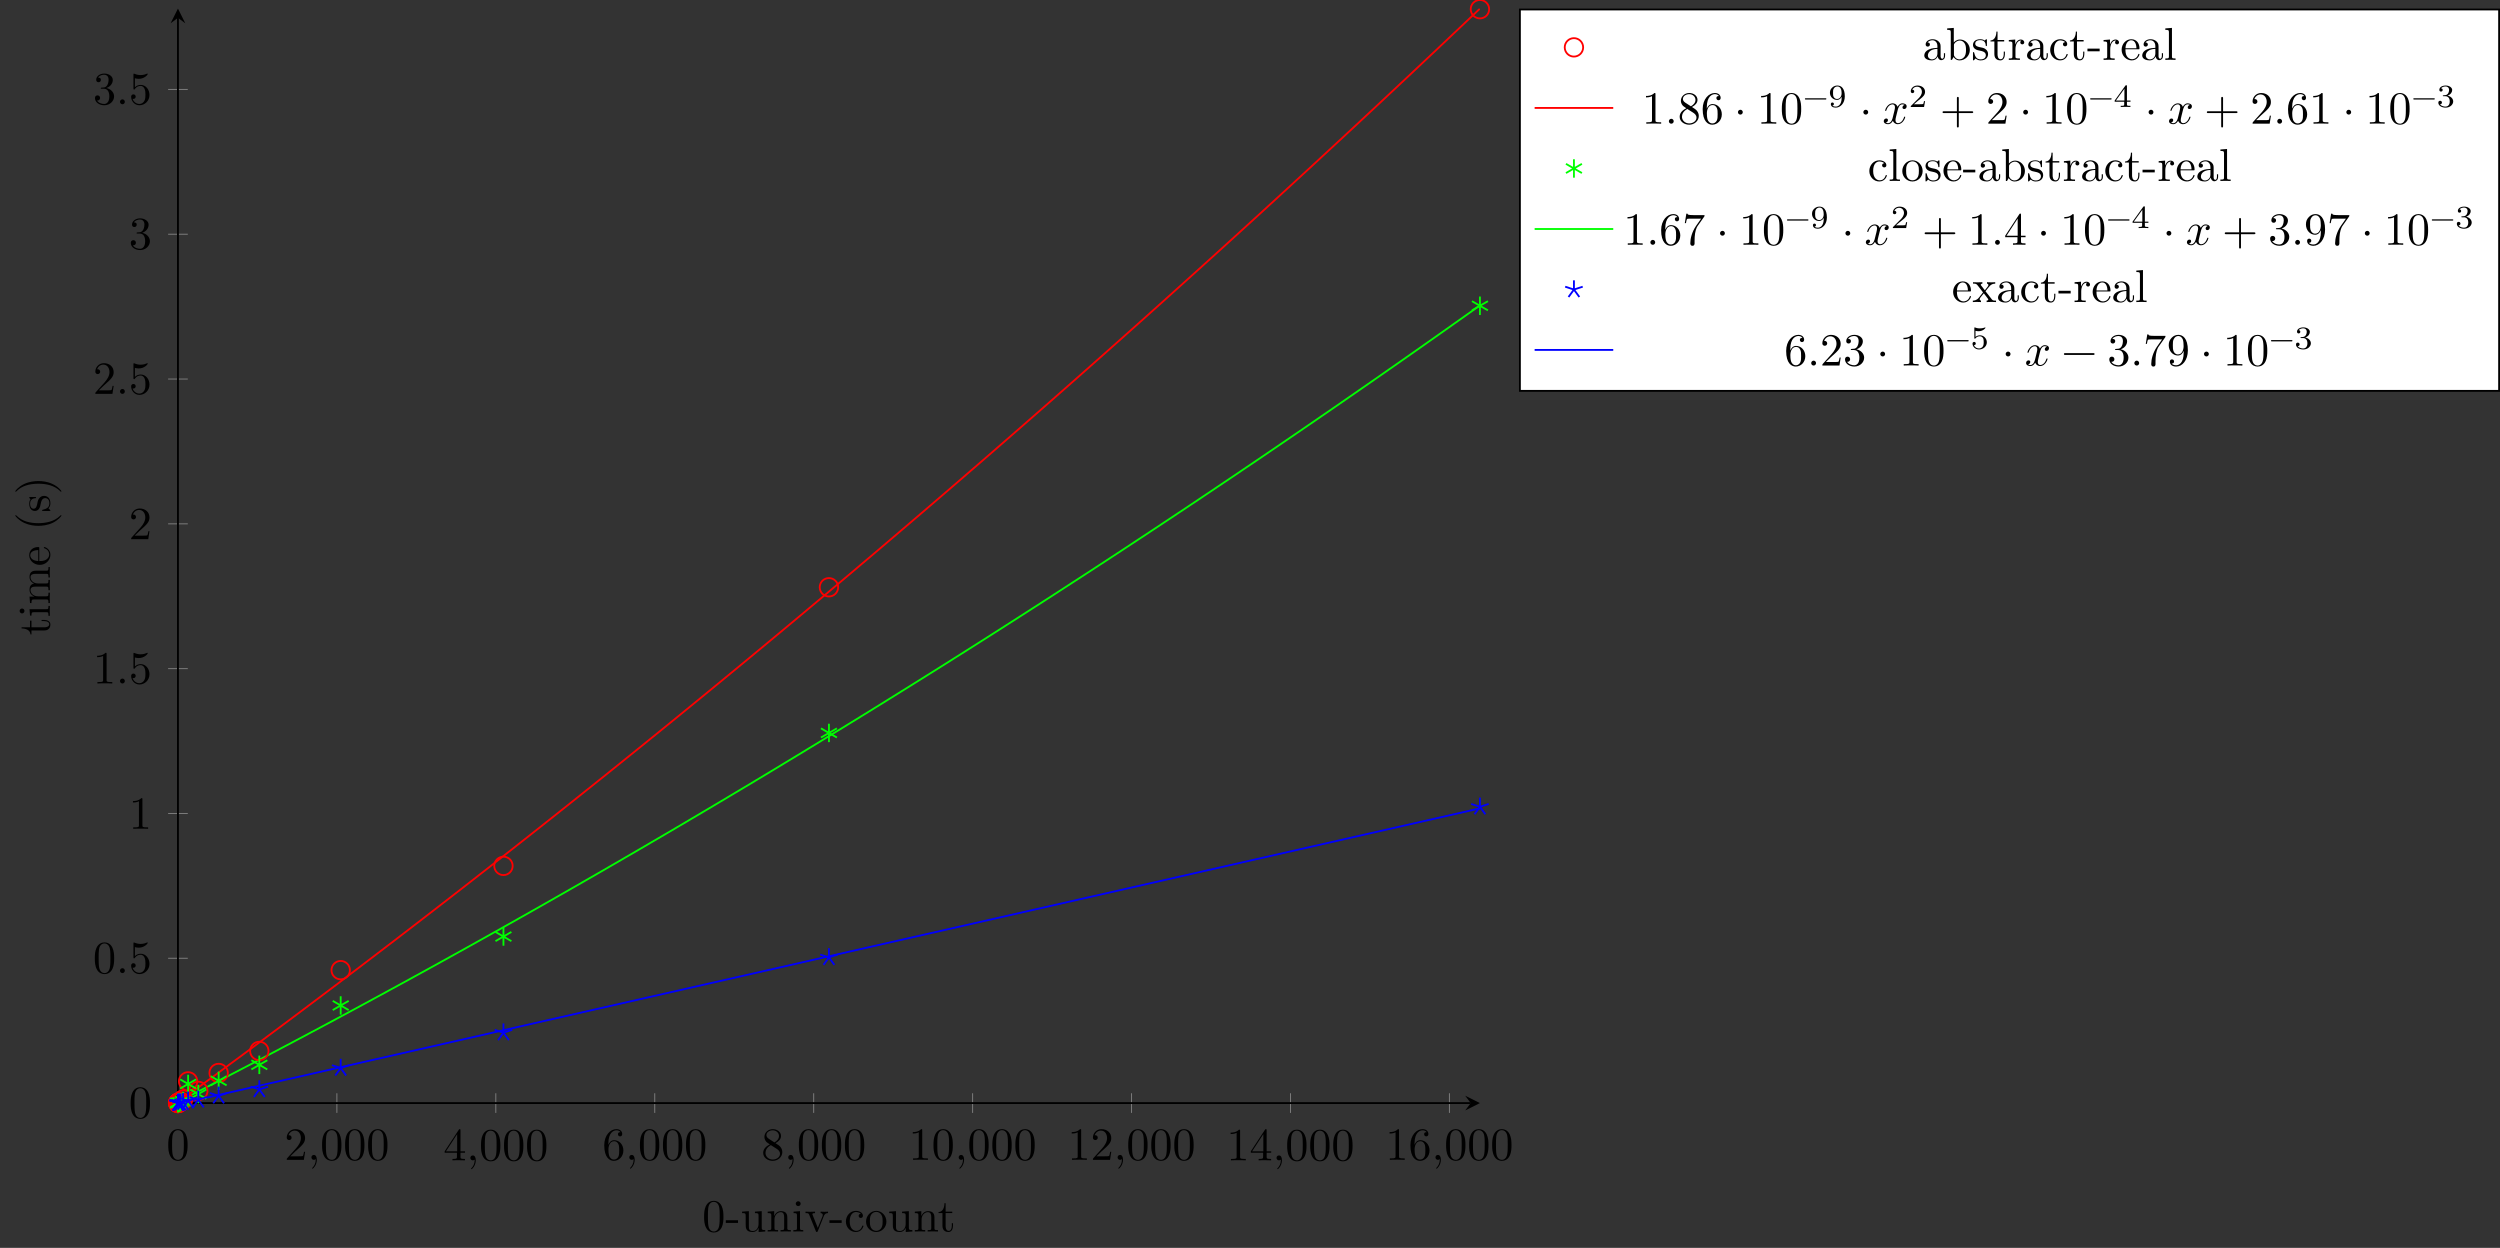 <?xml version="1.0" encoding="UTF-8"?>
<svg xmlns="http://www.w3.org/2000/svg" xmlns:xlink="http://www.w3.org/1999/xlink" width="540.896pt" height="269.988pt" viewBox="0 0 540.896 269.988" version="1.1">
<rect x="0" y="0" width="540.896" height="269.988" fill="#333333" stroke="none"/>
<defs>
<g>
<symbol overflow="visible" id="glyph0-0">
<path style="stroke:none;" d=""/>
</symbol>
<symbol overflow="visible" id="glyph0-1">
<path style="stroke:none;" d="M 4.578 -3.188 C 4.578 -3.984 4.531 -4.781 4.188 -5.516 C 3.734 -6.484 2.906 -6.641 2.5 -6.641 C 1.891 -6.641 1.172 -6.375 0.75 -5.453 C 0.438 -4.766 0.391 -3.984 0.391 -3.188 C 0.391 -2.438 0.422 -1.547 0.844 -0.781 C 1.266 0.016 2 0.219 2.484 0.219 C 3.016 0.219 3.781 0.016 4.219 -0.938 C 4.531 -1.625 4.578 -2.406 4.578 -3.188 Z M 3.766 -3.312 C 3.766 -2.562 3.766 -1.891 3.656 -1.25 C 3.5 -0.297 2.938 0 2.484 0 C 2.094 0 1.5 -0.25 1.328 -1.203 C 1.219 -1.797 1.219 -2.719 1.219 -3.312 C 1.219 -3.953 1.219 -4.609 1.297 -5.141 C 1.484 -6.328 2.234 -6.422 2.484 -6.422 C 2.812 -6.422 3.469 -6.234 3.656 -5.25 C 3.766 -4.688 3.766 -3.938 3.766 -3.312 Z M 3.766 -3.312 "/>
</symbol>
<symbol overflow="visible" id="glyph0-2">
<path style="stroke:none;" d="M 4.469 -1.734 L 4.234 -1.734 C 4.172 -1.438 4.109 -1 4 -0.844 C 3.938 -0.766 3.281 -0.766 3.062 -0.766 L 1.266 -0.766 L 2.328 -1.797 C 3.875 -3.172 4.469 -3.703 4.469 -4.703 C 4.469 -5.844 3.578 -6.641 2.359 -6.641 C 1.234 -6.641 0.5 -5.719 0.5 -4.828 C 0.5 -4.281 1 -4.281 1.031 -4.281 C 1.203 -4.281 1.547 -4.391 1.547 -4.812 C 1.547 -5.062 1.359 -5.328 1.016 -5.328 C 0.938 -5.328 0.922 -5.328 0.891 -5.312 C 1.109 -5.969 1.656 -6.328 2.234 -6.328 C 3.141 -6.328 3.562 -5.516 3.562 -4.703 C 3.562 -3.906 3.078 -3.125 2.516 -2.5 L 0.609 -0.375 C 0.5 -0.266 0.5 -0.234 0.5 0 L 4.203 0 Z M 4.469 -1.734 "/>
</symbol>
<symbol overflow="visible" id="glyph0-3">
<path style="stroke:none;" d="M 2.031 -0.016 C 2.031 -0.672 1.781 -1.062 1.391 -1.062 C 1.062 -1.062 0.859 -0.812 0.859 -0.531 C 0.859 -0.266 1.062 0 1.391 0 C 1.5 0 1.641 -0.047 1.734 -0.125 C 1.766 -0.156 1.781 -0.156 1.781 -0.156 C 1.781 -0.156 1.797 -0.156 1.797 -0.016 C 1.797 0.734 1.453 1.328 1.125 1.656 C 1.016 1.766 1.016 1.781 1.016 1.812 C 1.016 1.891 1.062 1.922 1.109 1.922 C 1.219 1.922 2.031 1.156 2.031 -0.016 Z M 2.031 -0.016 "/>
</symbol>
<symbol overflow="visible" id="glyph0-4">
<path style="stroke:none;" d="M 4.688 -1.641 L 4.688 -1.953 L 3.703 -1.953 L 3.703 -6.484 C 3.703 -6.688 3.703 -6.75 3.531 -6.75 C 3.453 -6.75 3.422 -6.75 3.344 -6.625 L 0.281 -1.953 L 0.281 -1.641 L 2.938 -1.641 L 2.938 -0.781 C 2.938 -0.422 2.906 -0.312 2.172 -0.312 L 1.969 -0.312 L 1.969 0 C 2.375 -0.031 2.891 -0.031 3.312 -0.031 C 3.734 -0.031 4.25 -0.031 4.672 0 L 4.672 -0.312 L 4.453 -0.312 C 3.719 -0.312 3.703 -0.422 3.703 -0.781 L 3.703 -1.641 Z M 2.984 -1.953 L 0.562 -1.953 L 2.984 -5.672 Z M 2.984 -1.953 "/>
</symbol>
<symbol overflow="visible" id="glyph0-5">
<path style="stroke:none;" d="M 4.562 -2.031 C 4.562 -3.297 3.672 -4.25 2.562 -4.25 C 1.891 -4.25 1.516 -3.75 1.312 -3.266 L 1.312 -3.516 C 1.312 -6.031 2.547 -6.391 3.062 -6.391 C 3.297 -6.391 3.719 -6.328 3.938 -5.984 C 3.781 -5.984 3.391 -5.984 3.391 -5.547 C 3.391 -5.234 3.625 -5.078 3.844 -5.078 C 4 -5.078 4.312 -5.172 4.312 -5.562 C 4.312 -6.156 3.875 -6.641 3.047 -6.641 C 1.766 -6.641 0.422 -5.359 0.422 -3.156 C 0.422 -0.484 1.578 0.219 2.5 0.219 C 3.609 0.219 4.562 -0.719 4.562 -2.031 Z M 3.656 -2.047 C 3.656 -1.562 3.656 -1.062 3.484 -0.703 C 3.188 -0.109 2.734 -0.062 2.5 -0.062 C 1.875 -0.062 1.578 -0.656 1.516 -0.812 C 1.328 -1.281 1.328 -2.078 1.328 -2.25 C 1.328 -3.031 1.656 -4.031 2.547 -4.031 C 2.719 -4.031 3.172 -4.031 3.484 -3.406 C 3.656 -3.047 3.656 -2.531 3.656 -2.047 Z M 3.656 -2.047 "/>
</symbol>
<symbol overflow="visible" id="glyph0-6">
<path style="stroke:none;" d="M 4.562 -1.672 C 4.562 -2.031 4.453 -2.484 4.062 -2.906 C 3.875 -3.109 3.719 -3.203 3.078 -3.609 C 3.797 -3.984 4.281 -4.5 4.281 -5.156 C 4.281 -6.078 3.406 -6.641 2.5 -6.641 C 1.5 -6.641 0.688 -5.906 0.688 -4.969 C 0.688 -4.797 0.703 -4.344 1.125 -3.875 C 1.234 -3.766 1.609 -3.516 1.859 -3.344 C 1.281 -3.047 0.422 -2.5 0.422 -1.5 C 0.422 -0.453 1.438 0.219 2.484 0.219 C 3.609 0.219 4.562 -0.609 4.562 -1.672 Z M 3.844 -5.156 C 3.844 -4.578 3.453 -4.109 2.859 -3.766 L 1.625 -4.562 C 1.172 -4.859 1.125 -5.188 1.125 -5.359 C 1.125 -5.969 1.781 -6.391 2.484 -6.391 C 3.203 -6.391 3.844 -5.875 3.844 -5.156 Z M 4.062 -1.312 C 4.062 -0.578 3.312 -0.062 2.5 -0.062 C 1.641 -0.062 0.922 -0.672 0.922 -1.5 C 0.922 -2.078 1.234 -2.719 2.078 -3.188 L 3.312 -2.406 C 3.594 -2.219 4.062 -1.922 4.062 -1.312 Z M 4.062 -1.312 "/>
</symbol>
<symbol overflow="visible" id="glyph0-7">
<path style="stroke:none;" d="M 4.172 0 L 4.172 -0.312 L 3.859 -0.312 C 2.953 -0.312 2.938 -0.422 2.938 -0.781 L 2.938 -6.375 C 2.938 -6.625 2.938 -6.641 2.703 -6.641 C 2.078 -6 1.203 -6 0.891 -6 L 0.891 -5.688 C 1.094 -5.688 1.672 -5.688 2.188 -5.953 L 2.188 -0.781 C 2.188 -0.422 2.156 -0.312 1.266 -0.312 L 0.953 -0.312 L 0.953 0 C 1.297 -0.031 2.156 -0.031 2.562 -0.031 C 2.953 -0.031 3.828 -0.031 4.172 0 Z M 4.172 0 "/>
</symbol>
<symbol overflow="visible" id="glyph0-8">
<path style="stroke:none;" d="M 1.906 -0.531 C 1.906 -0.812 1.672 -1.062 1.391 -1.062 C 1.094 -1.062 0.859 -0.812 0.859 -0.531 C 0.859 -0.234 1.094 0 1.391 0 C 1.672 0 1.906 -0.234 1.906 -0.531 Z M 1.906 -0.531 "/>
</symbol>
<symbol overflow="visible" id="glyph0-9">
<path style="stroke:none;" d="M 4.469 -2 C 4.469 -3.188 3.656 -4.188 2.578 -4.188 C 2.109 -4.188 1.672 -4.031 1.312 -3.672 L 1.312 -5.625 C 1.516 -5.562 1.844 -5.5 2.156 -5.5 C 3.391 -5.5 4.094 -6.406 4.094 -6.531 C 4.094 -6.594 4.062 -6.641 3.984 -6.641 C 3.984 -6.641 3.953 -6.641 3.906 -6.609 C 3.703 -6.516 3.219 -6.312 2.547 -6.312 C 2.156 -6.312 1.688 -6.391 1.219 -6.594 C 1.141 -6.625 1.109 -6.625 1.109 -6.625 C 1 -6.625 1 -6.547 1 -6.391 L 1 -3.438 C 1 -3.266 1 -3.188 1.141 -3.188 C 1.219 -3.188 1.234 -3.203 1.281 -3.266 C 1.391 -3.422 1.75 -3.969 2.562 -3.969 C 3.078 -3.969 3.328 -3.516 3.406 -3.328 C 3.562 -2.953 3.594 -2.578 3.594 -2.078 C 3.594 -1.719 3.594 -1.125 3.344 -0.703 C 3.109 -0.312 2.734 -0.062 2.281 -0.062 C 1.562 -0.062 0.984 -0.594 0.812 -1.172 C 0.844 -1.172 0.875 -1.156 0.984 -1.156 C 1.312 -1.156 1.484 -1.406 1.484 -1.641 C 1.484 -1.891 1.312 -2.141 0.984 -2.141 C 0.844 -2.141 0.5 -2.062 0.5 -1.609 C 0.5 -0.75 1.188 0.219 2.297 0.219 C 3.453 0.219 4.469 -0.734 4.469 -2 Z M 4.469 -2 "/>
</symbol>
<symbol overflow="visible" id="glyph0-10">
<path style="stroke:none;" d="M 4.562 -1.703 C 4.562 -2.516 3.922 -3.297 2.891 -3.516 C 3.703 -3.781 4.281 -4.469 4.281 -5.266 C 4.281 -6.078 3.406 -6.641 2.453 -6.641 C 1.453 -6.641 0.688 -6.047 0.688 -5.281 C 0.688 -4.953 0.906 -4.766 1.203 -4.766 C 1.5 -4.766 1.703 -4.984 1.703 -5.281 C 1.703 -5.766 1.234 -5.766 1.094 -5.766 C 1.391 -6.266 2.047 -6.391 2.406 -6.391 C 2.828 -6.391 3.375 -6.172 3.375 -5.281 C 3.375 -5.156 3.344 -4.578 3.094 -4.141 C 2.797 -3.656 2.453 -3.625 2.203 -3.625 C 2.125 -3.609 1.891 -3.594 1.812 -3.594 C 1.734 -3.578 1.672 -3.562 1.672 -3.469 C 1.672 -3.359 1.734 -3.359 1.906 -3.359 L 2.344 -3.359 C 3.156 -3.359 3.531 -2.688 3.531 -1.703 C 3.531 -0.344 2.844 -0.062 2.406 -0.062 C 1.969 -0.062 1.219 -0.234 0.875 -0.812 C 1.219 -0.766 1.531 -0.984 1.531 -1.359 C 1.531 -1.719 1.266 -1.922 0.984 -1.922 C 0.734 -1.922 0.422 -1.781 0.422 -1.344 C 0.422 -0.438 1.344 0.219 2.438 0.219 C 3.656 0.219 4.562 -0.688 4.562 -1.703 Z M 4.562 -1.703 "/>
</symbol>
<symbol overflow="visible" id="glyph0-11">
<path style="stroke:none;" d="M 1.906 -2.5 C 1.906 -2.781 1.672 -3.016 1.391 -3.016 C 1.094 -3.016 0.859 -2.781 0.859 -2.5 C 0.859 -2.203 1.094 -1.969 1.391 -1.969 C 1.672 -1.969 1.906 -2.203 1.906 -2.5 Z M 1.906 -2.5 "/>
</symbol>
<symbol overflow="visible" id="glyph0-12">
<path style="stroke:none;" d="M 5.25 -3.75 C 5.25 -4.266 4.672 -4.406 4.328 -4.406 C 3.75 -4.406 3.406 -3.875 3.281 -3.656 C 3.031 -4.312 2.5 -4.406 2.203 -4.406 C 1.172 -4.406 0.594 -3.125 0.594 -2.875 C 0.594 -2.766 0.719 -2.766 0.719 -2.766 C 0.797 -2.766 0.828 -2.797 0.844 -2.875 C 1.188 -3.938 1.844 -4.188 2.188 -4.188 C 2.375 -4.188 2.719 -4.094 2.719 -3.516 C 2.719 -3.203 2.547 -2.547 2.188 -1.141 C 2.031 -0.531 1.672 -0.109 1.234 -0.109 C 1.172 -0.109 0.953 -0.109 0.734 -0.234 C 0.984 -0.297 1.203 -0.5 1.203 -0.781 C 1.203 -1.047 0.984 -1.125 0.844 -1.125 C 0.531 -1.125 0.297 -0.875 0.297 -0.547 C 0.297 -0.094 0.781 0.109 1.219 0.109 C 1.891 0.109 2.25 -0.594 2.266 -0.641 C 2.391 -0.281 2.75 0.109 3.344 0.109 C 4.375 0.109 4.938 -1.172 4.938 -1.422 C 4.938 -1.531 4.859 -1.531 4.828 -1.531 C 4.734 -1.531 4.719 -1.484 4.688 -1.422 C 4.359 -0.344 3.688 -0.109 3.375 -0.109 C 2.984 -0.109 2.828 -0.422 2.828 -0.766 C 2.828 -0.984 2.875 -1.203 2.984 -1.641 L 3.328 -3.016 C 3.391 -3.266 3.625 -4.188 4.312 -4.188 C 4.359 -4.188 4.609 -4.188 4.812 -4.062 C 4.531 -4 4.344 -3.766 4.344 -3.516 C 4.344 -3.359 4.453 -3.172 4.719 -3.172 C 4.938 -3.172 5.25 -3.344 5.25 -3.75 Z M 5.25 -3.75 "/>
</symbol>
<symbol overflow="visible" id="glyph0-13">
<path style="stroke:none;" d="M 7.203 -2.5 C 7.203 -2.609 7.109 -2.688 7 -2.688 L 4.078 -2.688 L 4.078 -5.609 C 4.078 -5.719 3.984 -5.812 3.875 -5.812 C 3.766 -5.812 3.672 -5.719 3.672 -5.609 L 3.672 -2.688 L 0.75 -2.688 C 0.641 -2.688 0.562 -2.609 0.562 -2.5 C 0.562 -2.375 0.641 -2.297 0.75 -2.297 L 3.672 -2.297 L 3.672 0.625 C 3.672 0.734 3.766 0.828 3.875 0.828 C 3.984 0.828 4.078 0.734 4.078 0.625 L 4.078 -2.297 L 7 -2.297 C 7.109 -2.297 7.203 -2.375 7.203 -2.5 Z M 7.203 -2.5 "/>
</symbol>
<symbol overflow="visible" id="glyph0-14">
<path style="stroke:none;" d="M 4.828 -6.422 L 2.406 -6.422 C 1.203 -6.422 1.172 -6.547 1.141 -6.734 L 0.891 -6.734 L 0.562 -4.688 L 0.812 -4.688 C 0.844 -4.844 0.922 -5.469 1.062 -5.594 C 1.125 -5.656 1.906 -5.656 2.031 -5.656 L 4.094 -5.656 L 2.984 -4.078 C 2.078 -2.734 1.75 -1.344 1.75 -0.328 C 1.75 -0.234 1.75 0.219 2.219 0.219 C 2.672 0.219 2.672 -0.234 2.672 -0.328 L 2.672 -0.844 C 2.672 -1.391 2.703 -1.938 2.781 -2.469 C 2.828 -2.703 2.953 -3.562 3.406 -4.172 L 4.75 -6.078 C 4.828 -6.188 4.828 -6.203 4.828 -6.422 Z M 4.828 -6.422 "/>
</symbol>
<symbol overflow="visible" id="glyph0-15">
<path style="stroke:none;" d="M 4.562 -3.281 C 4.562 -5.969 3.406 -6.641 2.516 -6.641 C 1.969 -6.641 1.484 -6.453 1.062 -6.016 C 0.641 -5.562 0.422 -5.141 0.422 -4.391 C 0.422 -3.156 1.297 -2.172 2.406 -2.172 C 3.016 -2.172 3.422 -2.594 3.656 -3.172 L 3.656 -2.844 C 3.656 -0.516 2.625 -0.062 2.047 -0.062 C 1.875 -0.062 1.328 -0.078 1.062 -0.422 C 1.5 -0.422 1.578 -0.703 1.578 -0.875 C 1.578 -1.188 1.344 -1.328 1.125 -1.328 C 0.969 -1.328 0.672 -1.25 0.672 -0.859 C 0.672 -0.188 1.203 0.219 2.047 0.219 C 3.344 0.219 4.562 -1.141 4.562 -3.281 Z M 3.641 -4.203 C 3.641 -3.375 3.297 -2.406 2.422 -2.406 C 2.266 -2.406 1.797 -2.406 1.5 -3.031 C 1.312 -3.406 1.312 -3.891 1.312 -4.391 C 1.312 -4.922 1.312 -5.391 1.531 -5.766 C 1.797 -6.266 2.172 -6.391 2.516 -6.391 C 2.984 -6.391 3.312 -6.047 3.484 -5.609 C 3.594 -5.281 3.641 -4.656 3.641 -4.203 Z M 3.641 -4.203 "/>
</symbol>
<symbol overflow="visible" id="glyph0-16">
<path style="stroke:none;" d="M 7.203 -2.5 C 7.203 -2.609 7.109 -2.688 7 -2.688 L 0.75 -2.688 C 0.641 -2.688 0.562 -2.609 0.562 -2.5 C 0.562 -2.375 0.641 -2.297 0.75 -2.297 L 7 -2.297 C 7.109 -2.297 7.203 -2.375 7.203 -2.5 Z M 7.203 -2.5 "/>
</symbol>
<symbol overflow="visible" id="glyph1-0">
<path style="stroke:none;" d=""/>
</symbol>
<symbol overflow="visible" id="glyph1-1">
<path style="stroke:none;" d="M 4.578 -3.188 C 4.578 -3.984 4.531 -4.781 4.188 -5.516 C 3.734 -6.484 2.906 -6.641 2.5 -6.641 C 1.891 -6.641 1.172 -6.375 0.75 -5.453 C 0.438 -4.766 0.391 -3.984 0.391 -3.188 C 0.391 -2.438 0.422 -1.547 0.844 -0.781 C 1.266 0.016 2 0.219 2.484 0.219 C 3.016 0.219 3.781 0.016 4.219 -0.938 C 4.531 -1.625 4.578 -2.406 4.578 -3.188 Z M 3.766 -3.312 C 3.766 -2.562 3.766 -1.891 3.656 -1.25 C 3.5 -0.297 2.938 0 2.484 0 C 2.094 0 1.5 -0.25 1.328 -1.203 C 1.219 -1.797 1.219 -2.719 1.219 -3.312 C 1.219 -3.953 1.219 -4.609 1.297 -5.141 C 1.484 -6.328 2.234 -6.422 2.484 -6.422 C 2.812 -6.422 3.469 -6.234 3.656 -5.25 C 3.766 -4.688 3.766 -3.938 3.766 -3.312 Z M 3.766 -3.312 "/>
</symbol>
<symbol overflow="visible" id="glyph1-2">
<path style="stroke:none;" d="M 2.75 -1.859 L 2.75 -2.438 L 0.109 -2.438 L 0.109 -1.859 Z M 2.75 -1.859 "/>
</symbol>
<symbol overflow="visible" id="glyph1-3">
<path style="stroke:none;" d="M 5.328 0 L 5.328 -0.312 C 4.641 -0.312 4.562 -0.375 4.562 -0.875 L 4.562 -4.406 L 3.094 -4.297 L 3.094 -3.984 C 3.781 -3.984 3.875 -3.922 3.875 -3.422 L 3.875 -1.656 C 3.875 -0.781 3.391 -0.109 2.656 -0.109 C 1.828 -0.109 1.781 -0.578 1.781 -1.094 L 1.781 -4.406 L 0.312 -4.297 L 0.312 -3.984 C 1.094 -3.984 1.094 -3.953 1.094 -3.078 L 1.094 -1.578 C 1.094 -0.797 1.094 0.109 2.609 0.109 C 3.172 0.109 3.609 -0.172 3.891 -0.781 L 3.891 0.109 Z M 5.328 0 "/>
</symbol>
<symbol overflow="visible" id="glyph1-4">
<path style="stroke:none;" d="M 5.328 0 L 5.328 -0.312 C 4.812 -0.312 4.562 -0.312 4.562 -0.609 L 4.562 -2.516 C 4.562 -3.375 4.562 -3.672 4.25 -4.031 C 4.109 -4.203 3.781 -4.406 3.203 -4.406 C 2.469 -4.406 2 -3.984 1.719 -3.359 L 1.719 -4.406 L 0.312 -4.297 L 0.312 -3.984 C 1.016 -3.984 1.094 -3.922 1.094 -3.422 L 1.094 -0.75 C 1.094 -0.312 0.984 -0.312 0.312 -0.312 L 0.312 0 L 1.453 -0.031 L 2.562 0 L 2.562 -0.312 C 1.891 -0.312 1.781 -0.312 1.781 -0.75 L 1.781 -2.594 C 1.781 -3.625 2.5 -4.188 3.125 -4.188 C 3.766 -4.188 3.875 -3.656 3.875 -3.078 L 3.875 -0.75 C 3.875 -0.312 3.766 -0.312 3.094 -0.312 L 3.094 0 L 4.219 -0.031 Z M 5.328 0 "/>
</symbol>
<symbol overflow="visible" id="glyph1-5">
<path style="stroke:none;" d="M 2.469 0 L 2.469 -0.312 C 1.797 -0.312 1.766 -0.359 1.766 -0.75 L 1.766 -4.406 L 0.375 -4.297 L 0.375 -3.984 C 1.016 -3.984 1.109 -3.922 1.109 -3.438 L 1.109 -0.75 C 1.109 -0.312 1 -0.312 0.328 -0.312 L 0.328 0 L 1.422 -0.031 C 1.781 -0.031 2.125 -0.016 2.469 0 Z M 1.906 -6.016 C 1.906 -6.297 1.688 -6.547 1.391 -6.547 C 1.047 -6.547 0.844 -6.266 0.844 -6.016 C 0.844 -5.75 1.078 -5.5 1.375 -5.5 C 1.719 -5.5 1.906 -5.766 1.906 -6.016 Z M 1.906 -6.016 "/>
</symbol>
<symbol overflow="visible" id="glyph1-6">
<path style="stroke:none;" d="M 5.062 -3.984 L 5.062 -4.297 C 4.828 -4.281 4.547 -4.266 4.312 -4.266 L 3.453 -4.297 L 3.453 -3.984 C 3.812 -3.984 3.922 -3.75 3.922 -3.562 C 3.922 -3.469 3.906 -3.422 3.875 -3.312 L 2.844 -0.781 L 1.734 -3.562 C 1.672 -3.688 1.672 -3.734 1.672 -3.734 C 1.672 -3.984 2.062 -3.984 2.25 -3.984 L 2.25 -4.297 L 1.156 -4.266 C 0.891 -4.266 0.484 -4.281 0.188 -4.297 L 0.188 -3.984 C 0.812 -3.984 0.859 -3.922 0.984 -3.625 L 2.422 -0.078 C 2.484 0.062 2.5 0.109 2.625 0.109 C 2.766 0.109 2.797 0.016 2.844 -0.078 L 4.141 -3.312 C 4.234 -3.547 4.406 -3.984 5.062 -3.984 Z M 5.062 -3.984 "/>
</symbol>
<symbol overflow="visible" id="glyph1-7">
<path style="stroke:none;" d="M 4.141 -1.188 C 4.141 -1.281 4.031 -1.281 4 -1.281 C 3.922 -1.281 3.891 -1.25 3.875 -1.188 C 3.594 -0.266 2.938 -0.141 2.578 -0.141 C 2.047 -0.141 1.172 -0.562 1.172 -2.172 C 1.172 -3.797 1.984 -4.219 2.516 -4.219 C 2.609 -4.219 3.234 -4.203 3.578 -3.844 C 3.172 -3.812 3.109 -3.516 3.109 -3.391 C 3.109 -3.125 3.297 -2.938 3.562 -2.938 C 3.828 -2.938 4.031 -3.094 4.031 -3.406 C 4.031 -4.078 3.266 -4.469 2.5 -4.469 C 1.25 -4.469 0.344 -3.391 0.344 -2.156 C 0.344 -0.875 1.328 0.109 2.484 0.109 C 3.812 0.109 4.141 -1.094 4.141 -1.188 Z M 4.141 -1.188 "/>
</symbol>
<symbol overflow="visible" id="glyph1-8">
<path style="stroke:none;" d="M 4.688 -2.141 C 4.688 -3.406 3.703 -4.469 2.5 -4.469 C 1.25 -4.469 0.281 -3.375 0.281 -2.141 C 0.281 -0.844 1.312 0.109 2.484 0.109 C 3.688 0.109 4.688 -0.875 4.688 -2.141 Z M 3.875 -2.219 C 3.875 -1.859 3.875 -1.312 3.656 -0.875 C 3.422 -0.422 2.984 -0.141 2.5 -0.141 C 2.062 -0.141 1.625 -0.344 1.359 -0.812 C 1.109 -1.25 1.109 -1.859 1.109 -2.219 C 1.109 -2.609 1.109 -3.141 1.344 -3.578 C 1.609 -4.031 2.078 -4.25 2.484 -4.25 C 2.922 -4.25 3.344 -4.031 3.609 -3.594 C 3.875 -3.172 3.875 -2.594 3.875 -2.219 Z M 3.875 -2.219 "/>
</symbol>
<symbol overflow="visible" id="glyph1-9">
<path style="stroke:none;" d="M 3.312 -1.234 L 3.312 -1.797 L 3.062 -1.797 L 3.062 -1.25 C 3.062 -0.516 2.766 -0.141 2.391 -0.141 C 1.719 -0.141 1.719 -1.047 1.719 -1.219 L 1.719 -3.984 L 3.156 -3.984 L 3.156 -4.297 L 1.719 -4.297 L 1.719 -6.125 L 1.469 -6.125 C 1.469 -5.312 1.172 -4.25 0.188 -4.203 L 0.188 -3.984 L 1.031 -3.984 L 1.031 -1.234 C 1.031 -0.016 1.969 0.109 2.328 0.109 C 3.031 0.109 3.312 -0.594 3.312 -1.234 Z M 3.312 -1.234 "/>
</symbol>
<symbol overflow="visible" id="glyph1-10">
<path style="stroke:none;" d="M 4.812 -0.891 L 4.812 -1.453 L 4.562 -1.453 L 4.562 -0.891 C 4.562 -0.312 4.312 -0.25 4.203 -0.25 C 3.875 -0.25 3.844 -0.703 3.844 -0.75 L 3.844 -2.734 C 3.844 -3.156 3.844 -3.547 3.484 -3.922 C 3.094 -4.312 2.594 -4.469 2.109 -4.469 C 1.297 -4.469 0.609 -4 0.609 -3.344 C 0.609 -3.047 0.812 -2.875 1.062 -2.875 C 1.344 -2.875 1.531 -3.078 1.531 -3.328 C 1.531 -3.453 1.469 -3.781 1.016 -3.781 C 1.281 -4.141 1.781 -4.25 2.094 -4.25 C 2.578 -4.25 3.156 -3.859 3.156 -2.969 L 3.156 -2.609 C 2.641 -2.578 1.938 -2.547 1.312 -2.25 C 0.562 -1.906 0.312 -1.391 0.312 -0.953 C 0.312 -0.141 1.281 0.109 1.906 0.109 C 2.578 0.109 3.031 -0.297 3.219 -0.75 C 3.266 -0.359 3.531 0.062 4 0.062 C 4.203 0.062 4.812 -0.078 4.812 -0.891 Z M 3.156 -1.391 C 3.156 -0.453 2.438 -0.109 1.984 -0.109 C 1.5 -0.109 1.094 -0.453 1.094 -0.953 C 1.094 -1.5 1.5 -2.328 3.156 -2.391 Z M 3.156 -1.391 "/>
</symbol>
<symbol overflow="visible" id="glyph1-11">
<path style="stroke:none;" d="M 5.188 -2.156 C 5.188 -3.422 4.219 -4.406 3.078 -4.406 C 2.297 -4.406 1.875 -3.938 1.719 -3.766 L 1.719 -6.922 L 0.281 -6.812 L 0.281 -6.5 C 0.984 -6.5 1.062 -6.438 1.062 -5.938 L 1.062 0 L 1.312 0 L 1.672 -0.625 C 1.812 -0.391 2.234 0.109 2.969 0.109 C 4.156 0.109 5.188 -0.875 5.188 -2.156 Z M 4.359 -2.156 C 4.359 -1.797 4.344 -1.203 4.062 -0.75 C 3.844 -0.438 3.469 -0.109 2.938 -0.109 C 2.484 -0.109 2.125 -0.344 1.891 -0.719 C 1.75 -0.922 1.75 -0.953 1.75 -1.141 L 1.75 -3.188 C 1.75 -3.375 1.75 -3.391 1.859 -3.547 C 2.25 -4.109 2.797 -4.188 3.031 -4.188 C 3.484 -4.188 3.844 -3.922 4.078 -3.547 C 4.344 -3.141 4.359 -2.578 4.359 -2.156 Z M 4.359 -2.156 "/>
</symbol>
<symbol overflow="visible" id="glyph1-12">
<path style="stroke:none;" d="M 3.594 -1.281 C 3.594 -1.797 3.297 -2.109 3.172 -2.219 C 2.844 -2.547 2.453 -2.625 2.031 -2.703 C 1.469 -2.812 0.812 -2.938 0.812 -3.516 C 0.812 -3.875 1.062 -4.281 1.922 -4.281 C 3.016 -4.281 3.078 -3.375 3.094 -3.078 C 3.094 -2.984 3.203 -2.984 3.203 -2.984 C 3.344 -2.984 3.344 -3.031 3.344 -3.219 L 3.344 -4.234 C 3.344 -4.391 3.344 -4.469 3.234 -4.469 C 3.188 -4.469 3.156 -4.469 3.031 -4.344 C 3 -4.312 2.906 -4.219 2.859 -4.188 C 2.484 -4.469 2.078 -4.469 1.922 -4.469 C 0.703 -4.469 0.328 -3.797 0.328 -3.234 C 0.328 -2.891 0.484 -2.609 0.75 -2.391 C 1.078 -2.141 1.359 -2.078 2.078 -1.938 C 2.297 -1.891 3.109 -1.734 3.109 -1.016 C 3.109 -0.516 2.766 -0.109 1.984 -0.109 C 1.141 -0.109 0.781 -0.672 0.594 -1.531 C 0.562 -1.656 0.562 -1.688 0.453 -1.688 C 0.328 -1.688 0.328 -1.625 0.328 -1.453 L 0.328 -0.125 C 0.328 0.047 0.328 0.109 0.438 0.109 C 0.484 0.109 0.5 0.094 0.688 -0.094 C 0.703 -0.109 0.703 -0.125 0.891 -0.312 C 1.328 0.094 1.781 0.109 1.984 0.109 C 3.125 0.109 3.594 -0.562 3.594 -1.281 Z M 3.594 -1.281 "/>
</symbol>
<symbol overflow="visible" id="glyph1-13">
<path style="stroke:none;" d="M 3.625 -3.797 C 3.625 -4.109 3.312 -4.406 2.891 -4.406 C 2.156 -4.406 1.797 -3.734 1.672 -3.312 L 1.672 -4.406 L 0.281 -4.297 L 0.281 -3.984 C 0.984 -3.984 1.062 -3.922 1.062 -3.422 L 1.062 -0.75 C 1.062 -0.312 0.953 -0.312 0.281 -0.312 L 0.281 0 L 1.422 -0.031 C 1.812 -0.031 2.281 -0.031 2.688 0 L 2.688 -0.312 L 2.469 -0.312 C 1.734 -0.312 1.719 -0.422 1.719 -0.781 L 1.719 -2.312 C 1.719 -3.297 2.141 -4.188 2.891 -4.188 C 2.953 -4.188 2.984 -4.188 3 -4.172 C 2.969 -4.172 2.766 -4.047 2.766 -3.781 C 2.766 -3.516 2.984 -3.359 3.203 -3.359 C 3.375 -3.359 3.625 -3.484 3.625 -3.797 Z M 3.625 -3.797 "/>
</symbol>
<symbol overflow="visible" id="glyph1-14">
<path style="stroke:none;" d="M 4.141 -1.188 C 4.141 -1.281 4.062 -1.312 4 -1.312 C 3.922 -1.312 3.891 -1.25 3.875 -1.172 C 3.531 -0.141 2.625 -0.141 2.531 -0.141 C 2.031 -0.141 1.641 -0.438 1.406 -0.812 C 1.109 -1.281 1.109 -1.938 1.109 -2.297 L 3.891 -2.297 C 4.109 -2.297 4.141 -2.297 4.141 -2.516 C 4.141 -3.5 3.594 -4.469 2.359 -4.469 C 1.203 -4.469 0.281 -3.438 0.281 -2.188 C 0.281 -0.859 1.328 0.109 2.469 0.109 C 3.688 0.109 4.141 -1 4.141 -1.188 Z M 3.484 -2.516 L 1.109 -2.516 C 1.172 -4 2.016 -4.25 2.359 -4.25 C 3.375 -4.25 3.484 -2.906 3.484 -2.516 Z M 3.484 -2.516 "/>
</symbol>
<symbol overflow="visible" id="glyph1-15">
<path style="stroke:none;" d="M 2.547 0 L 2.547 -0.312 C 1.875 -0.312 1.766 -0.312 1.766 -0.75 L 1.766 -6.922 L 0.328 -6.812 L 0.328 -6.5 C 1.031 -6.5 1.109 -6.438 1.109 -5.938 L 1.109 -0.75 C 1.109 -0.312 1 -0.312 0.328 -0.312 L 0.328 0 L 1.438 -0.031 Z M 2.547 0 "/>
</symbol>
<symbol overflow="visible" id="glyph1-16">
<path style="stroke:none;" d="M 5.141 0 L 5.141 -0.312 C 4.609 -0.312 4.422 -0.328 4.203 -0.625 L 2.859 -2.344 C 3.156 -2.719 3.531 -3.203 3.781 -3.469 C 4.094 -3.828 4.5 -3.984 4.969 -3.984 L 4.969 -4.297 C 4.703 -4.281 4.406 -4.266 4.141 -4.266 C 3.844 -4.266 3.312 -4.281 3.188 -4.297 L 3.188 -3.984 C 3.406 -3.969 3.484 -3.844 3.484 -3.672 C 3.484 -3.516 3.375 -3.391 3.328 -3.328 L 2.719 -2.547 L 1.938 -3.562 C 1.844 -3.656 1.844 -3.672 1.844 -3.734 C 1.844 -3.891 2 -3.984 2.188 -3.984 L 2.188 -4.297 L 1.109 -4.266 C 0.906 -4.266 0.438 -4.281 0.172 -4.297 L 0.172 -3.984 C 0.875 -3.984 0.875 -3.984 1.344 -3.375 L 2.328 -2.094 C 1.859 -1.5 1.859 -1.469 1.391 -0.906 C 0.922 -0.328 0.328 -0.312 0.125 -0.312 L 0.125 0 C 0.375 -0.016 0.688 -0.031 0.953 -0.031 L 1.891 0 L 1.891 -0.312 C 1.672 -0.344 1.609 -0.469 1.609 -0.625 C 1.609 -0.844 1.891 -1.172 2.5 -1.891 L 3.266 -0.891 C 3.344 -0.781 3.469 -0.625 3.469 -0.562 C 3.469 -0.469 3.375 -0.312 3.109 -0.312 L 3.109 0 L 4.188 -0.031 C 4.453 -0.031 4.844 -0.016 5.141 0 Z M 5.141 0 "/>
</symbol>
<symbol overflow="visible" id="glyph2-0">
<path style="stroke:none;" d=""/>
</symbol>
<symbol overflow="visible" id="glyph2-1">
<path style="stroke:none;" d="M -1.234 -3.312 L -1.797 -3.312 L -1.797 -3.062 L -1.25 -3.062 C -0.516 -3.062 -0.141 -2.766 -0.141 -2.391 C -0.141 -1.719 -1.047 -1.719 -1.219 -1.719 L -3.984 -1.719 L -3.984 -3.156 L -4.297 -3.156 L -4.297 -1.719 L -6.125 -1.719 L -6.125 -1.469 C -5.312 -1.469 -4.25 -1.172 -4.203 -0.188 L -3.984 -0.188 L -3.984 -1.031 L -1.234 -1.031 C -0.016 -1.031 0.109 -1.969 0.109 -2.328 C 0.109 -3.031 -0.594 -3.312 -1.234 -3.312 Z M -1.234 -3.312 "/>
</symbol>
<symbol overflow="visible" id="glyph2-2">
<path style="stroke:none;" d="M 0 -2.469 L -0.312 -2.469 C -0.312 -1.797 -0.359 -1.766 -0.75 -1.766 L -4.406 -1.766 L -4.297 -0.375 L -3.984 -0.375 C -3.984 -1.016 -3.922 -1.109 -3.438 -1.109 L -0.75 -1.109 C -0.312 -1.109 -0.312 -1 -0.312 -0.328 L 0 -0.328 L -0.031 -1.422 C -0.031 -1.781 -0.016 -2.125 0 -2.469 Z M -6.016 -1.906 C -6.297 -1.906 -6.547 -1.688 -6.547 -1.391 C -6.547 -1.047 -6.266 -0.844 -6.016 -0.844 C -5.75 -0.844 -5.5 -1.078 -5.5 -1.375 C -5.5 -1.719 -5.766 -1.906 -6.016 -1.906 Z M -6.016 -1.906 "/>
</symbol>
<symbol overflow="visible" id="glyph2-3">
<path style="stroke:none;" d="M 0 -8.109 L -0.312 -8.109 C -0.312 -7.594 -0.312 -7.344 -0.609 -7.328 L -2.516 -7.328 C -3.375 -7.328 -3.672 -7.328 -4.031 -7.016 C -4.203 -6.875 -4.406 -6.547 -4.406 -5.969 C -4.406 -5.141 -3.812 -4.688 -3.422 -4.531 C -4.297 -4.391 -4.406 -3.656 -4.406 -3.203 C -4.406 -2.469 -3.984 -2 -3.359 -1.719 L -4.406 -1.719 L -4.297 -0.312 L -3.984 -0.312 C -3.984 -1.016 -3.922 -1.094 -3.422 -1.094 L -0.75 -1.094 C -0.312 -1.094 -0.312 -0.984 -0.312 -0.312 L 0 -0.312 L -0.031 -1.453 L 0 -2.562 L -0.312 -2.562 C -0.312 -1.891 -0.312 -1.781 -0.75 -1.781 L -2.594 -1.781 C -3.625 -1.781 -4.188 -2.5 -4.188 -3.125 C -4.188 -3.766 -3.656 -3.875 -3.078 -3.875 L -0.75 -3.875 C -0.312 -3.875 -0.312 -3.766 -0.312 -3.094 L 0 -3.094 L -0.031 -4.219 L 0 -5.328 L -0.312 -5.328 C -0.312 -4.672 -0.312 -4.562 -0.75 -4.562 L -2.594 -4.562 C -3.625 -4.562 -4.188 -5.266 -4.188 -5.906 C -4.188 -6.531 -3.656 -6.641 -3.078 -6.641 L -0.75 -6.641 C -0.312 -6.641 -0.312 -6.531 -0.312 -5.859 L 0 -5.859 L -0.031 -6.984 Z M 0 -8.109 "/>
</symbol>
<symbol overflow="visible" id="glyph2-4">
<path style="stroke:none;" d="M -1.188 -4.141 C -1.281 -4.141 -1.312 -4.062 -1.312 -4 C -1.312 -3.922 -1.25 -3.891 -1.172 -3.875 C -0.141 -3.531 -0.141 -2.625 -0.141 -2.531 C -0.141 -2.031 -0.438 -1.641 -0.812 -1.406 C -1.281 -1.109 -1.938 -1.109 -2.297 -1.109 L -2.297 -3.891 C -2.297 -4.109 -2.297 -4.141 -2.516 -4.141 C -3.5 -4.141 -4.469 -3.594 -4.469 -2.359 C -4.469 -1.203 -3.438 -0.281 -2.188 -0.281 C -0.859 -0.281 0.109 -1.328 0.109 -2.469 C 0.109 -3.688 -1 -4.141 -1.188 -4.141 Z M -2.516 -3.484 L -2.516 -1.109 C -4 -1.172 -4.25 -2.016 -4.25 -2.359 C -4.25 -3.375 -2.906 -3.484 -2.516 -3.484 Z M -2.516 -3.484 "/>
</symbol>
<symbol overflow="visible" id="glyph2-5">
<path style="stroke:none;" d="M 2.391 -3.297 C 2.359 -3.297 2.344 -3.297 2.172 -3.125 C 0.922 -1.891 -0.969 -1.562 -2.5 -1.562 C -4.234 -1.562 -5.969 -1.938 -7.203 -3.172 C -7.328 -3.297 -7.344 -3.297 -7.375 -3.297 C -7.453 -3.297 -7.484 -3.266 -7.484 -3.203 C -7.484 -3.094 -6.797 -2.203 -5.531 -1.609 C -4.438 -1.109 -3.328 -0.984 -2.5 -0.984 C -1.719 -0.984 -0.516 -1.094 0.625 -1.641 C 1.844 -2.25 2.5 -3.094 2.5 -3.203 C 2.5 -3.266 2.469 -3.297 2.391 -3.297 Z M 2.391 -3.297 "/>
</symbol>
<symbol overflow="visible" id="glyph2-6">
<path style="stroke:none;" d="M -1.281 -3.594 C -1.797 -3.594 -2.109 -3.297 -2.219 -3.172 C -2.547 -2.844 -2.625 -2.453 -2.703 -2.031 C -2.812 -1.469 -2.938 -0.812 -3.516 -0.812 C -3.875 -0.812 -4.281 -1.062 -4.281 -1.922 C -4.281 -3.016 -3.375 -3.078 -3.078 -3.094 C -2.984 -3.094 -2.984 -3.203 -2.984 -3.203 C -2.984 -3.344 -3.031 -3.344 -3.219 -3.344 L -4.234 -3.344 C -4.391 -3.344 -4.469 -3.344 -4.469 -3.234 C -4.469 -3.188 -4.469 -3.156 -4.344 -3.031 C -4.312 -3 -4.219 -2.906 -4.188 -2.859 C -4.469 -2.484 -4.469 -2.078 -4.469 -1.922 C -4.469 -0.703 -3.797 -0.328 -3.234 -0.328 C -2.891 -0.328 -2.609 -0.484 -2.391 -0.75 C -2.141 -1.078 -2.078 -1.359 -1.938 -2.078 C -1.891 -2.297 -1.734 -3.109 -1.016 -3.109 C -0.516 -3.109 -0.109 -2.766 -0.109 -1.984 C -0.109 -1.141 -0.672 -0.781 -1.531 -0.594 C -1.656 -0.562 -1.688 -0.562 -1.688 -0.453 C -1.688 -0.328 -1.625 -0.328 -1.453 -0.328 L -0.125 -0.328 C 0.047 -0.328 0.109 -0.328 0.109 -0.438 C 0.109 -0.484 0.094 -0.5 -0.094 -0.688 C -0.109 -0.703 -0.125 -0.703 -0.312 -0.891 C 0.094 -1.328 0.109 -1.781 0.109 -1.984 C 0.109 -3.125 -0.562 -3.594 -1.281 -3.594 Z M -1.281 -3.594 "/>
</symbol>
<symbol overflow="visible" id="glyph2-7">
<path style="stroke:none;" d="M -2.5 -2.875 C -3.266 -2.875 -4.469 -2.766 -5.609 -2.219 C -6.828 -1.625 -7.484 -0.766 -7.484 -0.672 C -7.484 -0.609 -7.438 -0.562 -7.375 -0.562 C -7.344 -0.562 -7.328 -0.562 -7.141 -0.75 C -6.156 -1.734 -4.578 -2.297 -2.5 -2.297 C -0.781 -2.297 0.969 -1.938 2.219 -0.703 C 2.344 -0.562 2.359 -0.562 2.391 -0.562 C 2.453 -0.562 2.5 -0.609 2.5 -0.672 C 2.5 -0.766 1.812 -1.672 0.547 -2.25 C -0.547 -2.766 -1.656 -2.875 -2.5 -2.875 Z M -2.5 -2.875 "/>
</symbol>
<symbol overflow="visible" id="glyph3-0">
<path style="stroke:none;" d=""/>
</symbol>
<symbol overflow="visible" id="glyph3-1">
<path style="stroke:none;" d="M 5.047 -1.75 C 5.047 -1.828 4.984 -1.891 4.906 -1.891 L 0.531 -1.891 C 0.453 -1.891 0.391 -1.828 0.391 -1.75 C 0.391 -1.672 0.453 -1.609 0.531 -1.609 L 4.906 -1.609 C 4.984 -1.609 5.047 -1.672 5.047 -1.75 Z M 5.047 -1.75 "/>
</symbol>
<symbol overflow="visible" id="glyph3-2">
<path style="stroke:none;" d="M 3.594 -2.297 C 3.594 -4.031 2.828 -4.641 2 -4.641 C 1.781 -4.641 1.297 -4.609 0.891 -4.219 C 0.656 -3.984 0.375 -3.703 0.375 -3.078 C 0.375 -2.188 1.078 -1.531 1.906 -1.531 C 2.453 -1.531 2.766 -1.906 2.922 -2.219 L 2.922 -2.078 C 2.922 -0.344 2.062 -0.078 1.641 -0.078 C 1.484 -0.078 1.125 -0.094 0.922 -0.312 C 1.219 -0.344 1.234 -0.578 1.234 -0.641 C 1.234 -0.812 1.125 -0.969 0.906 -0.969 C 0.703 -0.969 0.578 -0.828 0.578 -0.625 C 0.578 -0.156 0.969 0.141 1.641 0.141 C 2.641 0.141 3.594 -0.797 3.594 -2.297 Z M 2.906 -3 C 2.906 -2.094 2.375 -1.734 1.938 -1.734 C 1.656 -1.734 1.406 -1.828 1.203 -2.141 C 1.047 -2.406 1.047 -2.703 1.047 -3.078 C 1.047 -3.484 1.047 -3.766 1.25 -4.047 C 1.422 -4.281 1.641 -4.438 2.016 -4.438 C 2.375 -4.438 2.578 -4.219 2.688 -4.031 C 2.875 -3.734 2.906 -3.25 2.906 -3 Z M 2.906 -3 "/>
</symbol>
<symbol overflow="visible" id="glyph3-3">
<path style="stroke:none;" d="M 3.531 -1.266 L 3.297 -1.266 C 3.266 -1.125 3.203 -0.703 3.109 -0.641 C 3.047 -0.594 2.516 -0.594 2.422 -0.594 L 1.125 -0.594 C 1.859 -1.25 2.109 -1.438 2.531 -1.766 C 3.047 -2.172 3.531 -2.609 3.531 -3.281 C 3.531 -4.125 2.781 -4.641 1.891 -4.641 C 1.031 -4.641 0.438 -4.031 0.438 -3.391 C 0.438 -3.031 0.734 -3 0.812 -3 C 0.984 -3 1.188 -3.109 1.188 -3.359 C 1.188 -3.5 1.125 -3.734 0.766 -3.734 C 0.984 -4.234 1.453 -4.391 1.781 -4.391 C 2.484 -4.391 2.844 -3.844 2.844 -3.281 C 2.844 -2.672 2.422 -2.188 2.188 -1.938 L 0.516 -0.266 C 0.438 -0.203 0.438 -0.203 0.438 0 L 3.312 0 Z M 3.531 -1.266 "/>
</symbol>
<symbol overflow="visible" id="glyph3-4">
<path style="stroke:none;" d="M 3.688 -1.141 L 3.688 -1.391 L 2.922 -1.391 L 2.922 -4.516 C 2.922 -4.656 2.922 -4.703 2.766 -4.703 C 2.688 -4.703 2.656 -4.703 2.578 -4.609 L 0.266 -1.391 L 0.266 -1.141 L 2.328 -1.141 L 2.328 -0.578 C 2.328 -0.328 2.328 -0.25 1.766 -0.25 L 1.578 -0.25 L 1.578 0 L 2.625 -0.031 L 3.672 0 L 3.672 -0.25 L 3.484 -0.25 C 2.922 -0.25 2.922 -0.328 2.922 -0.578 L 2.922 -1.141 Z M 2.375 -1.391 L 0.531 -1.391 L 2.375 -3.953 Z M 2.375 -1.391 "/>
</symbol>
<symbol overflow="visible" id="glyph3-5">
<path style="stroke:none;" d="M 3.594 -1.203 C 3.594 -1.75 3.141 -2.297 2.375 -2.453 C 3.109 -2.719 3.375 -3.25 3.375 -3.672 C 3.375 -4.219 2.734 -4.641 1.969 -4.641 C 1.188 -4.641 0.594 -4.266 0.594 -3.703 C 0.594 -3.469 0.75 -3.328 0.953 -3.328 C 1.172 -3.328 1.312 -3.5 1.312 -3.688 C 1.312 -3.891 1.172 -4.031 0.953 -4.047 C 1.203 -4.359 1.688 -4.438 1.938 -4.438 C 2.25 -4.438 2.703 -4.281 2.703 -3.672 C 2.703 -3.375 2.594 -3.062 2.422 -2.844 C 2.188 -2.578 1.984 -2.562 1.641 -2.547 C 1.469 -2.531 1.453 -2.531 1.422 -2.516 C 1.422 -2.516 1.344 -2.5 1.344 -2.438 C 1.344 -2.328 1.406 -2.328 1.531 -2.328 L 1.906 -2.328 C 2.453 -2.328 2.844 -1.953 2.844 -1.203 C 2.844 -0.344 2.344 -0.078 1.938 -0.078 C 1.656 -0.078 1.047 -0.156 0.75 -0.578 C 1.078 -0.594 1.156 -0.812 1.156 -0.969 C 1.156 -1.188 0.984 -1.344 0.766 -1.344 C 0.578 -1.344 0.375 -1.234 0.375 -0.938 C 0.375 -0.281 1.109 0.141 1.953 0.141 C 2.922 0.141 3.594 -0.516 3.594 -1.203 Z M 3.594 -1.203 "/>
</symbol>
<symbol overflow="visible" id="glyph3-6">
<path style="stroke:none;" d="M 3.531 -1.406 C 3.531 -2.188 2.922 -2.922 2.062 -2.922 C 1.75 -2.922 1.391 -2.844 1.078 -2.578 L 1.078 -3.891 C 1.438 -3.812 1.641 -3.812 1.766 -3.812 C 2.688 -3.812 3.234 -4.438 3.234 -4.547 C 3.234 -4.609 3.172 -4.641 3.141 -4.641 C 3.141 -4.641 3.109 -4.641 3.094 -4.609 C 2.922 -4.547 2.547 -4.422 2.031 -4.422 C 1.844 -4.422 1.469 -4.422 1.016 -4.609 C 0.938 -4.641 0.922 -4.641 0.922 -4.641 C 0.828 -4.641 0.828 -4.562 0.828 -4.453 L 0.828 -2.391 C 0.828 -2.266 0.828 -2.188 0.938 -2.188 C 1 -2.188 1.016 -2.203 1.078 -2.281 C 1.391 -2.672 1.812 -2.719 2.047 -2.719 C 2.469 -2.719 2.656 -2.391 2.703 -2.328 C 2.828 -2.109 2.859 -1.844 2.859 -1.438 C 2.859 -1.219 2.859 -0.812 2.656 -0.5 C 2.484 -0.25 2.172 -0.078 1.844 -0.078 C 1.391 -0.078 0.922 -0.328 0.734 -0.797 C 1 -0.781 1.141 -0.953 1.141 -1.141 C 1.141 -1.438 0.875 -1.5 0.797 -1.5 C 0.797 -1.5 0.438 -1.5 0.438 -1.125 C 0.438 -0.484 1.016 0.141 1.844 0.141 C 2.75 0.141 3.531 -0.531 3.531 -1.406 Z M 3.531 -1.406 "/>
</symbol>
</g>
<clipPath id="clip1">
  <path d="M 38.5 1.855 L 320.195 1.855 L 320.195 238.66 L 38.5 238.66 Z M 38.5 1.855 "/>
</clipPath>
<clipPath id="clip2">
  <path d="M 38.5 60 L 320.195 60 L 320.195 238.66 L 38.5 238.66 Z M 38.5 60 "/>
</clipPath>
<clipPath id="clip3">
  <path d="M 38.5 169 L 320.195 169 L 320.195 238.66 L 38.5 238.66 Z M 38.5 169 "/>
</clipPath>
<clipPath id="clip4">
  <path d="M 328 2 L 540.895 2 L 540.895 85 L 328 85 Z M 328 2 "/>
</clipPath>
<clipPath id="clip5">
  <path d="M 328 1 L 540.895 1 L 540.895 85 L 328 85 Z M 328 1 "/>
</clipPath>
</defs>
<g id="surface1">
<path style="fill:none;stroke-width:0.199;stroke-linecap:butt;stroke-linejoin:miter;stroke:rgb(50%,50%,50%);stroke-opacity:1;stroke-miterlimit:10;" d="M -0.001 -2.125 L -0.001 2.125 M 34.386 -2.125 L 34.386 2.125 M 68.772 -2.125 L 68.772 2.125 M 103.159 -2.125 L 103.159 2.125 M 137.546 -2.125 L 137.546 2.125 M 171.933 -2.125 L 171.933 2.125 M 206.319 -2.125 L 206.319 2.125 M 240.706 -2.125 L 240.706 2.125 M 275.093 -2.125 L 275.093 2.125 " transform="matrix(1,0,0,-1,38.501,238.66)"/>
<path style="fill:none;stroke-width:0.199;stroke-linecap:butt;stroke-linejoin:miter;stroke:rgb(50%,50%,50%);stroke-opacity:1;stroke-miterlimit:10;" d="M -2.126 -0 L 2.128 -0 M -2.126 31.332 L 2.128 31.332 M -2.126 62.66 L 2.128 62.66 M -2.126 93.992 L 2.128 93.992 M -2.126 125.32 L 2.128 125.32 M -2.126 156.652 L 2.128 156.652 M -2.126 187.984 L 2.128 187.984 M -2.126 219.312 L 2.128 219.312 " transform="matrix(1,0,0,-1,38.501,238.66)"/>
<path style="fill:none;stroke-width:0.399;stroke-linecap:butt;stroke-linejoin:miter;stroke:rgb(0%,0%,0%);stroke-opacity:1;stroke-miterlimit:10;" d="M -0.001 -0 L 279.702 -0 " transform="matrix(1,0,0,-1,38.501,238.66)"/>
<path style=" stroke:none;fill-rule:nonzero;fill:rgb(0%,0%,0%);fill-opacity:1;" d="M 320.195 238.66 L 317.008 237.066 L 318.203 238.66 L 317.008 240.254 "/>
<path style="fill:none;stroke-width:0.399;stroke-linecap:butt;stroke-linejoin:miter;stroke:rgb(0%,0%,0%);stroke-opacity:1;stroke-miterlimit:10;" d="M -0.001 -0 L -0.001 234.808 " transform="matrix(1,0,0,-1,38.501,238.66)"/>
<path style=" stroke:none;fill-rule:nonzero;fill:rgb(0%,0%,0%);fill-opacity:1;" d="M 38.5 1.855 L 36.906 5.047 L 38.5 3.852 L 40.094 5.047 "/>
<g style="fill:rgb(0%,0%,0%);fill-opacity:1;">
  <use xlink:href="#glyph0-1" x="36.011" y="250.941"/>
</g>
<g style="fill:rgb(0%,0%,0%);fill-opacity:1;">
  <use xlink:href="#glyph0-2" x="61.54" y="250.941"/>
  <use xlink:href="#glyph0-3" x="66.521" y="250.941"/>
  <use xlink:href="#glyph0-1" x="69.291" y="250.941"/>
  <use xlink:href="#glyph0-1" x="74.272" y="250.941"/>
  <use xlink:href="#glyph0-1" x="79.254" y="250.941"/>
</g>
<g style="fill:rgb(0%,0%,0%);fill-opacity:1;">
  <use xlink:href="#glyph0-4" x="95.926" y="251.05"/>
  <use xlink:href="#glyph0-3" x="100.907" y="251.05"/>
  <use xlink:href="#glyph0-1" x="103.677" y="251.05"/>
  <use xlink:href="#glyph0-1" x="108.658" y="251.05"/>
  <use xlink:href="#glyph0-1" x="113.64" y="251.05"/>
</g>
<g style="fill:rgb(0%,0%,0%);fill-opacity:1;">
  <use xlink:href="#glyph0-5" x="130.312" y="250.941"/>
  <use xlink:href="#glyph0-3" x="135.293" y="250.941"/>
  <use xlink:href="#glyph0-1" x="138.063" y="250.941"/>
  <use xlink:href="#glyph0-1" x="143.044" y="250.941"/>
  <use xlink:href="#glyph0-1" x="148.026" y="250.941"/>
</g>
<g style="fill:rgb(0%,0%,0%);fill-opacity:1;">
  <use xlink:href="#glyph0-6" x="164.698" y="250.941"/>
  <use xlink:href="#glyph0-3" x="169.679" y="250.941"/>
  <use xlink:href="#glyph0-1" x="172.449" y="250.941"/>
  <use xlink:href="#glyph0-1" x="177.43" y="250.941"/>
  <use xlink:href="#glyph0-1" x="182.412" y="250.941"/>
</g>
<g style="fill:rgb(0%,0%,0%);fill-opacity:1;">
  <use xlink:href="#glyph0-7" x="196.594" y="250.941"/>
  <use xlink:href="#glyph0-1" x="201.575" y="250.941"/>
  <use xlink:href="#glyph0-3" x="206.557" y="250.941"/>
  <use xlink:href="#glyph0-1" x="209.326" y="250.941"/>
  <use xlink:href="#glyph0-1" x="214.308" y="250.941"/>
  <use xlink:href="#glyph0-1" x="219.289" y="250.941"/>
</g>
<g style="fill:rgb(0%,0%,0%);fill-opacity:1;">
  <use xlink:href="#glyph0-7" x="230.98" y="250.941"/>
  <use xlink:href="#glyph0-2" x="235.961" y="250.941"/>
  <use xlink:href="#glyph0-3" x="240.943" y="250.941"/>
  <use xlink:href="#glyph0-1" x="243.712" y="250.941"/>
  <use xlink:href="#glyph0-1" x="248.694" y="250.941"/>
  <use xlink:href="#glyph0-1" x="253.675" y="250.941"/>
</g>
<g style="fill:rgb(0%,0%,0%);fill-opacity:1;">
  <use xlink:href="#glyph0-7" x="265.366" y="251.05"/>
  <use xlink:href="#glyph0-4" x="270.347" y="251.05"/>
  <use xlink:href="#glyph0-3" x="275.329" y="251.05"/>
  <use xlink:href="#glyph0-1" x="278.098" y="251.05"/>
  <use xlink:href="#glyph0-1" x="283.08" y="251.05"/>
  <use xlink:href="#glyph0-1" x="288.061" y="251.05"/>
</g>
<g style="fill:rgb(0%,0%,0%);fill-opacity:1;">
  <use xlink:href="#glyph0-7" x="299.752" y="250.941"/>
  <use xlink:href="#glyph0-5" x="304.733" y="250.941"/>
  <use xlink:href="#glyph0-3" x="309.715" y="250.941"/>
  <use xlink:href="#glyph0-1" x="312.484" y="250.941"/>
  <use xlink:href="#glyph0-1" x="317.466" y="250.941"/>
  <use xlink:href="#glyph0-1" x="322.447" y="250.941"/>
</g>
<g style="fill:rgb(0%,0%,0%);fill-opacity:1;">
  <use xlink:href="#glyph0-1" x="27.874" y="241.868"/>
</g>
<g style="fill:rgb(0%,0%,0%);fill-opacity:1;">
  <use xlink:href="#glyph0-1" x="20.123" y="210.538"/>
  <use xlink:href="#glyph0-8" x="25.104" y="210.538"/>
  <use xlink:href="#glyph0-9" x="27.874" y="210.538"/>
</g>
<g style="fill:rgb(0%,0%,0%);fill-opacity:1;">
  <use xlink:href="#glyph0-7" x="27.874" y="179.317"/>
</g>
<g style="fill:rgb(0%,0%,0%);fill-opacity:1;">
  <use xlink:href="#glyph0-7" x="20.123" y="147.877"/>
  <use xlink:href="#glyph0-8" x="25.104" y="147.877"/>
  <use xlink:href="#glyph0-9" x="27.874" y="147.877"/>
</g>
<g style="fill:rgb(0%,0%,0%);fill-opacity:1;">
  <use xlink:href="#glyph0-2" x="27.874" y="116.657"/>
</g>
<g style="fill:rgb(0%,0%,0%);fill-opacity:1;">
  <use xlink:href="#glyph0-2" x="20.123" y="85.217"/>
  <use xlink:href="#glyph0-8" x="25.104" y="85.217"/>
  <use xlink:href="#glyph0-9" x="27.874" y="85.217"/>
</g>
<g style="fill:rgb(0%,0%,0%);fill-opacity:1;">
  <use xlink:href="#glyph0-10" x="27.874" y="53.887"/>
</g>
<g style="fill:rgb(0%,0%,0%);fill-opacity:1;">
  <use xlink:href="#glyph0-10" x="20.123" y="22.557"/>
  <use xlink:href="#glyph0-8" x="25.104" y="22.557"/>
  <use xlink:href="#glyph0-9" x="27.874" y="22.557"/>
</g>
<g clip-path="url(#clip1)" clip-rule="nonzero">
<path style="fill:none;stroke-width:0.399;stroke-linecap:butt;stroke-linejoin:miter;stroke:rgb(100%,0%,0%);stroke-opacity:1;stroke-miterlimit:10;" d="M 0.019 0.176 C 0.019 0.176 2.073 1.676 2.862 2.254 C 3.651 2.832 4.917 3.758 5.706 4.336 C 6.499 4.918 7.765 5.848 8.554 6.426 C 9.343 7.008 10.608 7.941 11.397 8.523 C 12.187 9.105 13.452 10.043 14.245 10.625 C 15.034 11.211 16.3 12.148 17.089 12.734 C 17.878 13.32 19.144 14.262 19.933 14.851 C 20.722 15.437 21.991 16.383 22.78 16.973 C 23.569 17.562 24.835 18.512 25.624 19.101 C 26.413 19.691 27.679 20.644 28.468 21.238 C 29.261 21.828 30.526 22.781 31.315 23.379 C 32.104 23.973 33.37 24.93 34.159 25.523 C 34.948 26.121 36.214 27.082 37.007 27.68 C 37.796 28.277 39.062 29.238 39.851 29.84 C 40.64 30.441 41.905 31.402 42.694 32.008 C 43.483 32.609 44.753 33.574 45.542 34.18 C 46.331 34.781 47.597 35.754 48.386 36.359 C 49.175 36.965 50.44 37.937 51.229 38.543 C 52.022 39.152 53.288 40.129 54.077 40.738 C 54.866 41.347 56.132 42.324 56.921 42.933 C 57.71 43.547 58.976 44.527 59.769 45.14 C 60.558 45.754 61.823 46.738 62.612 47.351 C 63.401 47.965 64.667 48.953 65.456 49.57 C 66.245 50.187 67.515 51.176 68.304 51.793 C 69.093 52.41 70.358 53.406 71.147 54.023 C 71.936 54.644 73.202 55.64 73.991 56.262 C 74.784 56.883 76.05 57.883 76.839 58.504 C 77.628 59.129 78.894 60.129 79.683 60.754 C 80.472 61.379 81.737 62.383 82.53 63.012 C 83.319 63.637 84.585 64.644 85.374 65.273 C 86.163 65.902 87.429 66.91 88.218 67.543 C 89.007 68.172 90.276 69.183 91.065 69.816 C 91.854 70.449 93.12 71.465 93.909 72.097 C 94.698 72.734 95.964 73.75 96.753 74.387 C 97.546 75.023 98.811 76.043 99.601 76.68 C 100.39 77.32 101.655 78.344 102.444 78.98 C 103.233 79.621 104.499 80.648 105.292 81.289 C 106.081 81.93 107.347 82.961 108.136 83.601 C 108.925 84.246 110.19 85.277 110.979 85.922 C 111.769 86.566 113.038 87.601 113.827 88.25 C 114.616 88.894 115.882 89.933 116.671 90.582 C 117.46 91.23 118.726 92.269 119.515 92.922 C 120.308 93.57 121.573 94.613 122.362 95.265 C 123.151 95.918 124.417 96.965 125.206 97.617 C 125.995 98.269 127.261 99.32 128.054 99.976 C 128.843 100.633 130.108 101.683 130.897 102.34 C 131.686 102.996 132.952 104.051 133.741 104.711 C 134.53 105.371 135.8 106.43 136.589 107.09 C 137.378 107.75 138.644 108.808 139.433 109.472 C 140.222 110.137 141.487 111.199 142.276 111.863 C 143.069 112.527 144.335 113.594 145.124 114.258 C 145.913 114.926 147.179 115.996 147.968 116.664 C 148.757 117.328 150.026 118.402 150.815 119.07 C 151.604 119.742 152.87 120.816 153.659 121.488 C 154.448 122.16 155.714 123.238 156.503 123.91 C 157.292 124.582 158.561 125.664 159.351 126.34 C 160.14 127.012 161.405 128.097 162.194 128.773 C 162.983 129.449 164.249 130.535 165.042 131.215 C 165.831 131.89 167.097 132.98 167.886 133.66 C 168.675 134.34 169.94 135.433 170.729 136.117 C 171.519 136.797 172.788 137.89 173.577 138.574 C 174.366 139.258 175.632 140.359 176.421 141.043 C 177.21 141.726 178.476 142.828 179.265 143.515 C 180.058 144.203 181.323 145.305 182.112 145.996 C 182.901 146.683 184.167 147.789 184.956 148.48 C 185.745 149.172 187.011 150.281 187.804 150.972 C 188.593 151.668 189.858 152.777 190.647 153.472 C 191.436 154.168 192.702 155.281 193.491 155.976 C 194.28 156.672 195.55 157.793 196.339 158.488 C 197.128 159.187 198.394 160.308 199.183 161.008 C 199.972 161.707 201.237 162.828 202.026 163.531 C 202.819 164.234 204.085 165.359 204.874 166.062 C 205.663 166.765 206.929 167.894 207.718 168.597 C 208.507 169.305 209.772 170.437 210.565 171.14 C 211.354 171.847 212.62 172.984 213.409 173.691 C 214.198 174.402 215.464 175.539 216.253 176.25 C 217.042 176.957 218.311 178.097 219.101 178.812 C 219.89 179.523 221.155 180.664 221.944 181.379 C 222.733 182.094 223.999 183.238 224.788 183.953 C 225.581 184.672 226.847 185.82 227.636 186.535 C 228.425 187.254 229.69 188.406 230.479 189.125 C 231.269 189.844 232.534 191 233.327 191.719 C 234.116 192.441 235.382 193.597 236.171 194.32 C 236.96 195.043 238.226 196.203 239.015 196.926 C 239.804 197.652 241.073 198.816 241.862 199.543 C 242.651 200.265 243.917 201.433 244.706 202.16 C 245.495 202.89 246.761 204.058 247.55 204.789 C 248.343 205.515 249.608 206.687 250.397 207.422 C 251.186 208.152 252.452 209.324 253.241 210.058 C 254.03 210.793 255.296 211.969 256.089 212.703 C 256.878 213.441 258.144 214.621 258.933 215.355 C 259.722 216.094 260.987 217.277 261.776 218.015 C 262.565 218.754 263.835 219.941 264.624 220.68 C 265.413 221.422 266.679 222.609 267.468 223.351 C 268.257 224.094 269.522 225.285 270.312 226.027 C 271.104 226.773 272.37 227.965 273.159 228.711 C 273.948 229.457 275.214 230.656 276.003 231.402 C 276.792 232.148 278.058 233.351 278.851 234.097 C 279.64 234.847 281.694 236.801 281.694 236.801 " transform="matrix(1,0,0,-1,38.501,238.66)"/>
</g>
<g clip-path="url(#clip2)" clip-rule="nonzero">
<path style="fill:none;stroke-width:0.399;stroke-linecap:butt;stroke-linejoin:miter;stroke:rgb(0%,100%,0%);stroke-opacity:1;stroke-miterlimit:10;" d="M 0.019 0.258 C 0.019 0.258 2.073 1.312 2.862 1.719 C 3.651 2.125 4.917 2.773 5.706 3.183 C 6.499 3.59 7.765 4.246 8.554 4.652 C 9.343 5.062 10.608 5.719 11.397 6.133 C 12.187 6.543 13.452 7.203 14.245 7.613 C 15.034 8.027 16.3 8.687 17.089 9.101 C 17.878 9.515 19.144 10.18 19.933 10.598 C 20.722 11.012 21.991 11.68 22.78 12.098 C 23.569 12.512 24.835 13.183 25.624 13.601 C 26.413 14.019 27.679 14.691 28.468 15.113 C 29.261 15.535 30.526 16.207 31.315 16.629 C 32.104 17.051 33.37 17.73 34.159 18.152 C 34.948 18.578 36.214 19.258 37.007 19.68 C 37.796 20.105 39.062 20.789 39.851 21.215 C 40.64 21.64 41.905 22.328 42.694 22.754 C 43.483 23.183 44.753 23.871 45.542 24.301 C 46.331 24.73 47.597 25.422 48.386 25.851 C 49.175 26.285 50.44 26.976 51.229 27.41 C 52.022 27.844 53.288 28.539 54.077 28.973 C 54.866 29.406 56.132 30.105 56.921 30.543 C 57.71 30.976 58.976 31.68 59.769 32.117 C 60.558 32.555 61.823 33.258 62.612 33.695 C 63.401 34.137 64.667 34.84 65.456 35.281 C 66.245 35.722 67.515 36.43 68.304 36.875 C 69.093 37.316 70.358 38.027 71.147 38.472 C 71.936 38.914 73.202 39.629 73.991 40.074 C 74.784 40.519 76.05 41.234 76.839 41.683 C 77.628 42.129 78.894 42.847 79.683 43.297 C 80.472 43.746 81.737 44.469 82.53 44.918 C 83.319 45.367 84.585 46.094 85.374 46.543 C 86.163 46.996 87.429 47.722 88.218 48.176 C 89.007 48.629 90.276 49.359 91.065 49.812 C 91.854 50.269 93.12 51 93.909 51.457 C 94.698 51.914 95.964 52.648 96.753 53.105 C 97.546 53.562 98.811 54.301 99.601 54.762 C 100.39 55.219 101.655 55.957 102.444 56.422 C 103.233 56.883 104.499 57.625 105.292 58.086 C 106.081 58.551 107.347 59.293 108.136 59.758 C 108.925 60.222 110.19 60.969 110.979 61.437 C 111.769 61.902 113.038 62.652 113.827 63.121 C 114.616 63.586 115.882 64.34 116.671 64.808 C 117.46 65.277 118.726 66.031 119.515 66.504 C 120.308 66.972 121.573 67.73 122.362 68.203 C 123.151 68.676 124.417 69.437 125.206 69.91 C 125.995 70.383 127.261 71.144 128.054 71.621 C 128.843 72.097 130.108 72.863 130.897 73.34 C 131.686 73.816 132.952 74.586 133.741 75.062 C 134.53 75.543 135.8 76.312 136.589 76.793 C 137.378 77.273 138.644 78.047 139.433 78.527 C 140.222 79.008 141.487 79.785 142.276 80.269 C 143.069 80.75 144.335 81.527 145.124 82.015 C 145.913 82.5 147.179 83.281 147.968 83.765 C 148.757 84.254 150.026 85.035 150.815 85.523 C 151.604 86.012 152.87 86.797 153.659 87.289 C 154.448 87.777 155.714 88.566 156.503 89.058 C 157.292 89.551 158.561 90.34 159.351 90.832 C 160.14 91.324 161.405 92.117 162.194 92.613 C 162.983 93.109 164.249 93.902 165.042 94.398 C 165.831 94.894 167.097 95.695 167.886 96.191 C 168.675 96.691 169.94 97.492 170.729 97.988 C 171.519 98.488 172.788 99.293 173.577 99.793 C 174.366 100.297 175.632 101.101 176.421 101.601 C 177.21 102.105 178.476 102.914 179.265 103.418 C 180.058 103.922 181.323 104.734 182.112 105.238 C 182.901 105.746 184.167 106.558 184.956 107.066 C 185.745 107.574 187.011 108.39 187.804 108.898 C 188.593 109.406 189.858 110.226 190.647 110.738 C 191.436 111.246 192.702 112.066 193.491 112.582 C 194.28 113.094 195.55 113.914 196.339 114.43 C 197.128 114.945 198.394 115.769 199.183 116.285 C 199.972 116.801 201.237 117.629 202.026 118.144 C 202.819 118.664 204.085 119.496 204.874 120.012 C 205.663 120.531 206.929 121.367 207.718 121.887 C 208.507 122.406 209.772 123.242 210.565 123.765 C 211.354 124.285 212.62 125.125 213.409 125.648 C 214.198 126.172 215.464 127.012 216.253 127.539 C 217.042 128.062 218.311 128.906 219.101 129.433 C 219.89 129.961 221.155 130.805 221.944 131.336 C 222.733 131.863 223.999 132.711 224.788 133.242 C 225.581 133.769 226.847 134.621 227.636 135.152 C 228.425 135.683 229.69 136.539 230.479 137.074 C 231.269 137.605 232.534 138.461 233.327 138.996 C 234.116 139.531 235.382 140.39 236.171 140.926 C 236.96 141.461 238.226 142.324 239.015 142.863 C 239.804 143.398 241.073 144.265 241.862 144.805 C 242.651 145.344 243.917 146.211 244.706 146.75 C 245.495 147.293 246.761 148.16 247.55 148.703 C 248.343 149.246 249.608 150.117 250.397 150.66 C 251.186 151.207 252.452 152.078 253.241 152.625 C 254.03 153.172 255.296 154.047 256.089 154.597 C 256.878 155.144 258.144 156.023 258.933 156.57 C 259.722 157.121 260.987 158.004 261.776 158.555 C 262.565 159.105 263.835 159.988 264.624 160.539 C 265.413 161.094 266.679 161.98 267.468 162.531 C 268.257 163.086 269.522 163.976 270.312 164.531 C 271.104 165.086 272.37 165.98 273.159 166.535 C 273.948 167.094 275.214 167.988 276.003 168.547 C 276.792 169.105 278.058 170.004 278.851 170.562 C 279.64 171.121 281.694 172.582 281.694 172.582 " transform="matrix(1,0,0,-1,38.501,238.66)"/>
</g>
<g clip-path="url(#clip3)" clip-rule="nonzero">
<path style="fill:none;stroke-width:0.399;stroke-linecap:butt;stroke-linejoin:miter;stroke:rgb(0%,0%,100%);stroke-opacity:1;stroke-miterlimit:10;" d="M 0.019 -0.235 L 0.034 -0.231 L 0.069 -0.223 L 0.136 -0.207 L 0.276 -0.176 L 0.55 -0.113 L 2.202 0.262 L 4.401 0.762 L 8.804 1.762 L 17.604 3.762 L 35.21 7.762 L 70.425 15.765 L 140.847 31.765 L 281.694 63.765 " transform="matrix(1,0,0,-1,38.501,238.66)"/>
</g>
<path style="fill:none;stroke-width:0.399;stroke-linecap:butt;stroke-linejoin:miter;stroke:rgb(100%,0%,0%);stroke-opacity:1;stroke-miterlimit:10;" d="M 2.011 -0 C 2.011 1.101 1.116 1.992 0.019 1.992 C -1.083 1.992 -1.974 1.101 -1.974 -0 C -1.974 -1.102 -1.083 -1.992 0.019 -1.992 C 1.116 -1.992 2.011 -1.102 2.011 -0 Z M 2.011 -0 " transform="matrix(1,0,0,-1,38.501,238.66)"/>
<path style="fill:none;stroke-width:0.399;stroke-linecap:butt;stroke-linejoin:miter;stroke:rgb(100%,0%,0%);stroke-opacity:1;stroke-miterlimit:10;" d="M 2.026 -0 C 2.026 1.101 1.136 1.992 0.034 1.992 C -1.067 1.992 -1.958 1.101 -1.958 -0 C -1.958 -1.102 -1.067 -1.992 0.034 -1.992 C 1.136 -1.992 2.026 -1.102 2.026 -0 Z M 2.026 -0 " transform="matrix(1,0,0,-1,38.501,238.66)"/>
<path style="fill:none;stroke-width:0.399;stroke-linecap:butt;stroke-linejoin:miter;stroke:rgb(100%,0%,0%);stroke-opacity:1;stroke-miterlimit:10;" d="M 2.062 0.062 C 2.062 1.164 1.171 2.055 0.069 2.055 C -1.032 2.055 -1.923 1.164 -1.923 0.062 C -1.923 -1.039 -1.032 -1.93 0.069 -1.93 C 1.171 -1.93 2.062 -1.039 2.062 0.062 Z M 2.062 0.062 " transform="matrix(1,0,0,-1,38.501,238.66)"/>
<path style="fill:none;stroke-width:0.399;stroke-linecap:butt;stroke-linejoin:miter;stroke:rgb(100%,0%,0%);stroke-opacity:1;stroke-miterlimit:10;" d="M 2.132 0.062 C 2.132 1.164 1.237 2.055 0.136 2.055 C -0.962 2.055 -1.856 1.164 -1.856 0.062 C -1.856 -1.039 -0.962 -1.93 0.136 -1.93 C 1.237 -1.93 2.132 -1.039 2.132 0.062 Z M 2.132 0.062 " transform="matrix(1,0,0,-1,38.501,238.66)"/>
<path style="fill:none;stroke-width:0.399;stroke-linecap:butt;stroke-linejoin:miter;stroke:rgb(100%,0%,0%);stroke-opacity:1;stroke-miterlimit:10;" d="M 2.269 0.187 C 2.269 1.289 1.374 2.18 0.276 2.18 C -0.825 2.18 -1.716 1.289 -1.716 0.187 C -1.716 -0.914 -0.825 -1.805 0.276 -1.805 C 1.374 -1.805 2.269 -0.914 2.269 0.187 Z M 2.269 0.187 " transform="matrix(1,0,0,-1,38.501,238.66)"/>
<path style="fill:none;stroke-width:0.399;stroke-linecap:butt;stroke-linejoin:miter;stroke:rgb(100%,0%,0%);stroke-opacity:1;stroke-miterlimit:10;" d="M 2.542 0.312 C 2.542 1.414 1.651 2.305 0.55 2.305 C -0.552 2.305 -1.442 1.414 -1.442 0.312 C -1.442 -0.785 -0.552 -1.68 0.55 -1.68 C 1.651 -1.68 2.542 -0.785 2.542 0.312 Z M 2.542 0.312 " transform="matrix(1,0,0,-1,38.501,238.66)"/>
<path style="fill:none;stroke-width:0.399;stroke-linecap:butt;stroke-linejoin:miter;stroke:rgb(100%,0%,0%);stroke-opacity:1;stroke-miterlimit:10;" d="M 3.093 0.754 C 3.093 1.851 2.202 2.746 1.101 2.746 C -0.001 2.746 -0.892 1.851 -0.892 0.754 C -0.892 -0.348 -0.001 -1.242 1.101 -1.242 C 2.202 -1.242 3.093 -0.348 3.093 0.754 Z M 3.093 0.754 " transform="matrix(1,0,0,-1,38.501,238.66)"/>
<path style="fill:none;stroke-width:0.399;stroke-linecap:butt;stroke-linejoin:miter;stroke:rgb(100%,0%,0%);stroke-opacity:1;stroke-miterlimit:10;" d="M 4.194 4.699 C 4.194 5.801 3.3 6.691 2.202 6.691 C 1.101 6.691 0.21 5.801 0.21 4.699 C 0.21 3.598 1.101 2.707 2.202 2.707 C 3.3 2.707 4.194 3.598 4.194 4.699 Z M 4.194 4.699 " transform="matrix(1,0,0,-1,38.501,238.66)"/>
<path style="fill:none;stroke-width:0.399;stroke-linecap:butt;stroke-linejoin:miter;stroke:rgb(100%,0%,0%);stroke-opacity:1;stroke-miterlimit:10;" d="M 6.394 2.633 C 6.394 3.73 5.503 4.625 4.401 4.625 C 3.3 4.625 2.409 3.73 2.409 2.633 C 2.409 1.531 3.3 0.64 4.401 0.64 C 5.503 0.64 6.394 1.531 6.394 2.633 Z M 6.394 2.633 " transform="matrix(1,0,0,-1,38.501,238.66)"/>
<path style="fill:none;stroke-width:0.399;stroke-linecap:butt;stroke-linejoin:miter;stroke:rgb(100%,0%,0%);stroke-opacity:1;stroke-miterlimit:10;" d="M 10.796 6.515 C 10.796 7.617 9.905 8.508 8.804 8.508 C 7.702 8.508 6.811 7.617 6.811 6.515 C 6.811 5.418 7.702 4.523 8.804 4.523 C 9.905 4.523 10.796 5.418 10.796 6.515 Z M 10.796 6.515 " transform="matrix(1,0,0,-1,38.501,238.66)"/>
<path style="fill:none;stroke-width:0.399;stroke-linecap:butt;stroke-linejoin:miter;stroke:rgb(100%,0%,0%);stroke-opacity:1;stroke-miterlimit:10;" d="M 19.597 11.277 C 19.597 12.379 18.706 13.273 17.604 13.273 C 16.507 13.273 15.612 12.379 15.612 11.277 C 15.612 10.18 16.507 9.285 17.604 9.285 C 18.706 9.285 19.597 10.18 19.597 11.277 Z M 19.597 11.277 " transform="matrix(1,0,0,-1,38.501,238.66)"/>
<path style="fill:none;stroke-width:0.399;stroke-linecap:butt;stroke-linejoin:miter;stroke:rgb(100%,0%,0%);stroke-opacity:1;stroke-miterlimit:10;" d="M 37.206 28.762 C 37.206 29.863 36.312 30.754 35.21 30.754 C 34.112 30.754 33.218 29.863 33.218 28.762 C 33.218 27.66 34.112 26.769 35.21 26.769 C 36.312 26.769 37.206 27.66 37.206 28.762 Z M 37.206 28.762 " transform="matrix(1,0,0,-1,38.501,238.66)"/>
<path style="fill:none;stroke-width:0.399;stroke-linecap:butt;stroke-linejoin:miter;stroke:rgb(100%,0%,0%);stroke-opacity:1;stroke-miterlimit:10;" d="M 72.417 51.32 C 72.417 52.418 71.522 53.312 70.425 53.312 C 69.323 53.312 68.433 52.418 68.433 51.32 C 68.433 50.219 69.323 49.328 70.425 49.328 C 71.522 49.328 72.417 50.219 72.417 51.32 Z M 72.417 51.32 " transform="matrix(1,0,0,-1,38.501,238.66)"/>
<path style="fill:none;stroke-width:0.399;stroke-linecap:butt;stroke-linejoin:miter;stroke:rgb(100%,0%,0%);stroke-opacity:1;stroke-miterlimit:10;" d="M 142.839 111.597 C 142.839 112.699 141.948 113.59 140.847 113.59 C 139.745 113.59 138.854 112.699 138.854 111.597 C 138.854 110.5 139.745 109.605 140.847 109.605 C 141.948 109.605 142.839 110.5 142.839 111.597 Z M 142.839 111.597 " transform="matrix(1,0,0,-1,38.501,238.66)"/>
<path style="fill:none;stroke-width:0.399;stroke-linecap:butt;stroke-linejoin:miter;stroke:rgb(100%,0%,0%);stroke-opacity:1;stroke-miterlimit:10;" d="M 283.687 236.672 C 283.687 237.769 282.796 238.664 281.694 238.664 C 280.593 238.664 279.702 237.769 279.702 236.672 C 279.702 235.57 280.593 234.676 281.694 234.676 C 282.796 234.676 283.687 235.57 283.687 236.672 Z M 283.687 236.672 " transform="matrix(1,0,0,-1,38.501,238.66)"/>
<path style="fill:none;stroke-width:0.399;stroke-linecap:butt;stroke-linejoin:miter;stroke:rgb(0%,100%,0%);stroke-opacity:1;stroke-miterlimit:10;" d="M 0.019 -1.992 L 0.019 1.992 M 1.741 0.996 L -1.708 -0.996 M 1.741 -0.996 L -1.708 0.996 " transform="matrix(1,0,0,-1,38.501,238.66)"/>
<path style="fill:none;stroke-width:0.399;stroke-linecap:butt;stroke-linejoin:miter;stroke:rgb(0%,100%,0%);stroke-opacity:1;stroke-miterlimit:10;" d="M 0.034 -1.992 L 0.034 1.992 M 1.761 0.996 L -1.692 -0.996 M 1.761 -0.996 L -1.692 0.996 " transform="matrix(1,0,0,-1,38.501,238.66)"/>
<path style="fill:none;stroke-width:0.399;stroke-linecap:butt;stroke-linejoin:miter;stroke:rgb(0%,100%,0%);stroke-opacity:1;stroke-miterlimit:10;" d="M 0.069 -1.992 L 0.069 1.992 M 1.796 0.996 L -1.657 -0.996 M 1.796 -0.996 L -1.657 0.996 " transform="matrix(1,0,0,-1,38.501,238.66)"/>
<path style="fill:none;stroke-width:0.399;stroke-linecap:butt;stroke-linejoin:miter;stroke:rgb(0%,100%,0%);stroke-opacity:1;stroke-miterlimit:10;" d="M 0.136 -1.93 L 0.136 2.055 M 1.862 1.058 L -1.587 -0.934 M 1.862 -0.934 L -1.587 1.058 " transform="matrix(1,0,0,-1,38.501,238.66)"/>
<path style="fill:none;stroke-width:0.399;stroke-linecap:butt;stroke-linejoin:miter;stroke:rgb(0%,100%,0%);stroke-opacity:1;stroke-miterlimit:10;" d="M 0.276 -1.93 L 0.276 2.055 M 1.999 1.058 L -1.45 -0.934 M 1.999 -0.934 L -1.45 1.058 " transform="matrix(1,0,0,-1,38.501,238.66)"/>
<path style="fill:none;stroke-width:0.399;stroke-linecap:butt;stroke-linejoin:miter;stroke:rgb(0%,100%,0%);stroke-opacity:1;stroke-miterlimit:10;" d="M 0.55 -1.805 L 0.55 2.18 M 2.276 1.183 L -1.177 -0.809 M 2.276 -0.809 L -1.177 1.183 " transform="matrix(1,0,0,-1,38.501,238.66)"/>
<path style="fill:none;stroke-width:0.399;stroke-linecap:butt;stroke-linejoin:miter;stroke:rgb(0%,100%,0%);stroke-opacity:1;stroke-miterlimit:10;" d="M 1.101 -1.555 L 1.101 2.43 M 2.827 1.433 L -0.626 -0.559 M 2.827 -0.559 L -0.626 1.433 " transform="matrix(1,0,0,-1,38.501,238.66)"/>
<path style="fill:none;stroke-width:0.399;stroke-linecap:butt;stroke-linejoin:miter;stroke:rgb(0%,100%,0%);stroke-opacity:1;stroke-miterlimit:10;" d="M 2.202 2.144 L 2.202 6.129 M 3.925 5.133 L 0.476 3.14 M 3.925 3.14 L 0.476 5.133 " transform="matrix(1,0,0,-1,38.501,238.66)"/>
<path style="fill:none;stroke-width:0.399;stroke-linecap:butt;stroke-linejoin:miter;stroke:rgb(0%,100%,0%);stroke-opacity:1;stroke-miterlimit:10;" d="M 4.401 -0.051 L 4.401 3.933 M 6.128 2.937 L 2.675 0.945 M 6.128 0.945 L 2.675 2.937 " transform="matrix(1,0,0,-1,38.501,238.66)"/>
<path style="fill:none;stroke-width:0.399;stroke-linecap:butt;stroke-linejoin:miter;stroke:rgb(0%,100%,0%);stroke-opacity:1;stroke-miterlimit:10;" d="M 8.804 2.832 L 8.804 6.816 M 10.53 5.82 L 7.077 3.828 M 10.53 3.828 L 7.077 5.82 " transform="matrix(1,0,0,-1,38.501,238.66)"/>
<path style="fill:none;stroke-width:0.399;stroke-linecap:butt;stroke-linejoin:miter;stroke:rgb(0%,100%,0%);stroke-opacity:1;stroke-miterlimit:10;" d="M 17.604 6.277 L 17.604 10.265 M 19.331 9.269 L 15.882 7.273 M 19.331 7.273 L 15.882 9.269 " transform="matrix(1,0,0,-1,38.501,238.66)"/>
<path style="fill:none;stroke-width:0.399;stroke-linecap:butt;stroke-linejoin:miter;stroke:rgb(0%,100%,0%);stroke-opacity:1;stroke-miterlimit:10;" d="M 35.21 19.125 L 35.21 23.109 M 36.937 22.113 L 33.487 20.121 M 36.937 20.121 L 33.487 22.113 " transform="matrix(1,0,0,-1,38.501,238.66)"/>
<path style="fill:none;stroke-width:0.399;stroke-linecap:butt;stroke-linejoin:miter;stroke:rgb(0%,100%,0%);stroke-opacity:1;stroke-miterlimit:10;" d="M 70.425 34.039 L 70.425 38.023 M 72.147 37.027 L 68.698 35.035 M 72.147 35.035 L 68.698 37.027 " transform="matrix(1,0,0,-1,38.501,238.66)"/>
<path style="fill:none;stroke-width:0.399;stroke-linecap:butt;stroke-linejoin:miter;stroke:rgb(0%,100%,0%);stroke-opacity:1;stroke-miterlimit:10;" d="M 140.847 78.09 L 140.847 82.074 M 142.573 81.078 L 139.12 79.086 M 142.573 79.086 L 139.12 81.078 " transform="matrix(1,0,0,-1,38.501,238.66)"/>
<path style="fill:none;stroke-width:0.399;stroke-linecap:butt;stroke-linejoin:miter;stroke:rgb(0%,100%,0%);stroke-opacity:1;stroke-miterlimit:10;" d="M 281.694 170.512 L 281.694 174.496 M 283.421 173.5 L 279.968 171.508 M 283.421 171.508 L 279.968 173.5 " transform="matrix(1,0,0,-1,38.501,238.66)"/>
<path style="fill:none;stroke-width:0.399;stroke-linecap:butt;stroke-linejoin:miter;stroke:rgb(0%,0%,100%);stroke-opacity:1;stroke-miterlimit:10;" d="M 0.019 -0 L 0.019 1.992 M 0.019 -0 L 1.913 0.617 M 0.019 -0 L 1.187 -1.613 M 0.019 -0 L -1.153 -1.613 M 0.019 -0 L -1.876 0.617 " transform="matrix(1,0,0,-1,38.501,238.66)"/>
<path style="fill:none;stroke-width:0.399;stroke-linecap:butt;stroke-linejoin:miter;stroke:rgb(0%,0%,100%);stroke-opacity:1;stroke-miterlimit:10;" d="M 0.034 -0 L 0.034 1.992 M 0.034 -0 L 1.929 0.617 M 0.034 -0 L 1.206 -1.613 M 0.034 -0 L -1.138 -1.613 M 0.034 -0 L -1.86 0.617 " transform="matrix(1,0,0,-1,38.501,238.66)"/>
<path style="fill:none;stroke-width:0.399;stroke-linecap:butt;stroke-linejoin:miter;stroke:rgb(0%,0%,100%);stroke-opacity:1;stroke-miterlimit:10;" d="M 0.069 -0 L 0.069 1.992 M 0.069 -0 L 1.964 0.617 M 0.069 -0 L 1.241 -1.613 M 0.069 -0 L -1.103 -1.613 M 0.069 -0 L -1.825 0.617 " transform="matrix(1,0,0,-1,38.501,238.66)"/>
<path style="fill:none;stroke-width:0.399;stroke-linecap:butt;stroke-linejoin:miter;stroke:rgb(0%,0%,100%);stroke-opacity:1;stroke-miterlimit:10;" d="M 0.136 -0 L 0.136 1.992 M 0.136 -0 L 2.034 0.617 M 0.136 -0 L 1.308 -1.613 M 0.136 -0 L -1.032 -1.613 M 0.136 -0 L -1.759 0.617 " transform="matrix(1,0,0,-1,38.501,238.66)"/>
<path style="fill:none;stroke-width:0.399;stroke-linecap:butt;stroke-linejoin:miter;stroke:rgb(0%,0%,100%);stroke-opacity:1;stroke-miterlimit:10;" d="M 0.276 0.062 L 0.276 2.055 M 0.276 0.062 L 2.171 0.68 M 0.276 0.062 L 1.448 -1.551 M 0.276 0.062 L -0.896 -1.551 M 0.276 0.062 L -1.618 0.68 " transform="matrix(1,0,0,-1,38.501,238.66)"/>
<path style="fill:none;stroke-width:0.399;stroke-linecap:butt;stroke-linejoin:miter;stroke:rgb(0%,0%,100%);stroke-opacity:1;stroke-miterlimit:10;" d="M 0.55 0.062 L 0.55 2.055 M 0.55 0.062 L 2.444 0.68 M 0.55 0.062 L 1.722 -1.551 M 0.55 0.062 L -0.622 -1.551 M 0.55 0.062 L -1.345 0.68 " transform="matrix(1,0,0,-1,38.501,238.66)"/>
<path style="fill:none;stroke-width:0.399;stroke-linecap:butt;stroke-linejoin:miter;stroke:rgb(0%,0%,100%);stroke-opacity:1;stroke-miterlimit:10;" d="M 1.101 0.187 L 1.101 2.18 M 1.101 0.187 L 2.995 0.805 M 1.101 0.187 L 2.272 -1.426 M 1.101 0.187 L -0.071 -1.426 M 1.101 0.187 L -0.794 0.805 " transform="matrix(1,0,0,-1,38.501,238.66)"/>
<path style="fill:none;stroke-width:0.399;stroke-linecap:butt;stroke-linejoin:miter;stroke:rgb(0%,0%,100%);stroke-opacity:1;stroke-miterlimit:10;" d="M 2.202 0.5 L 2.202 2.492 M 2.202 0.5 L 4.097 1.117 M 2.202 0.5 L 3.37 -1.11 M 2.202 0.5 L 1.03 -1.11 M 2.202 0.5 L 0.308 1.117 " transform="matrix(1,0,0,-1,38.501,238.66)"/>
<path style="fill:none;stroke-width:0.399;stroke-linecap:butt;stroke-linejoin:miter;stroke:rgb(0%,0%,100%);stroke-opacity:1;stroke-miterlimit:10;" d="M 4.401 0.687 L 4.401 2.683 M 4.401 0.687 L 6.296 1.305 M 4.401 0.687 L 5.573 -0.922 M 4.401 0.687 L 3.229 -0.922 M 4.401 0.687 L 2.507 1.305 " transform="matrix(1,0,0,-1,38.501,238.66)"/>
<path style="fill:none;stroke-width:0.399;stroke-linecap:butt;stroke-linejoin:miter;stroke:rgb(0%,0%,100%);stroke-opacity:1;stroke-miterlimit:10;" d="M 8.804 1.566 L 8.804 3.558 M 8.804 1.566 L 10.698 2.183 M 8.804 1.566 L 9.976 -0.047 M 8.804 1.566 L 7.632 -0.047 M 8.804 1.566 L 6.909 2.183 " transform="matrix(1,0,0,-1,38.501,238.66)"/>
<path style="fill:none;stroke-width:0.399;stroke-linecap:butt;stroke-linejoin:miter;stroke:rgb(0%,0%,100%);stroke-opacity:1;stroke-miterlimit:10;" d="M 17.604 2.945 L 17.604 4.937 M 17.604 2.945 L 19.499 3.562 M 17.604 2.945 L 18.776 1.332 M 17.604 2.945 L 16.436 1.332 M 17.604 2.945 L 15.71 3.562 " transform="matrix(1,0,0,-1,38.501,238.66)"/>
<path style="fill:none;stroke-width:0.399;stroke-linecap:butt;stroke-linejoin:miter;stroke:rgb(0%,0%,100%);stroke-opacity:1;stroke-miterlimit:10;" d="M 35.21 7.582 L 35.21 9.574 M 35.21 7.582 L 37.108 8.199 M 35.21 7.582 L 36.382 5.969 M 35.21 7.582 L 34.042 5.969 M 35.21 7.582 L 33.315 8.199 " transform="matrix(1,0,0,-1,38.501,238.66)"/>
<path style="fill:none;stroke-width:0.399;stroke-linecap:butt;stroke-linejoin:miter;stroke:rgb(0%,0%,100%);stroke-opacity:1;stroke-miterlimit:10;" d="M 70.425 15.226 L 70.425 17.219 M 70.425 15.226 L 72.319 15.844 M 70.425 15.226 L 71.597 13.613 M 70.425 15.226 L 69.253 13.613 M 70.425 15.226 L 68.53 15.844 " transform="matrix(1,0,0,-1,38.501,238.66)"/>
<path style="fill:none;stroke-width:0.399;stroke-linecap:butt;stroke-linejoin:miter;stroke:rgb(0%,0%,100%);stroke-opacity:1;stroke-miterlimit:10;" d="M 140.847 31.519 L 140.847 33.512 M 140.847 31.519 L 142.741 32.133 M 140.847 31.519 L 142.019 29.906 M 140.847 31.519 L 139.675 29.906 M 140.847 31.519 L 138.952 32.133 " transform="matrix(1,0,0,-1,38.501,238.66)"/>
<path style="fill:none;stroke-width:0.399;stroke-linecap:butt;stroke-linejoin:miter;stroke:rgb(0%,0%,100%);stroke-opacity:1;stroke-miterlimit:10;" d="M 281.694 64.101 L 281.694 66.094 M 281.694 64.101 L 283.589 64.719 M 281.694 64.101 L 282.866 62.488 M 281.694 64.101 L 280.522 62.488 M 281.694 64.101 L 279.8 64.719 " transform="matrix(1,0,0,-1,38.501,238.66)"/>
<g style="fill:rgb(0%,0%,0%);fill-opacity:1;">
  <use xlink:href="#glyph1-1" x="151.945" y="266.448"/>
  <use xlink:href="#glyph1-2" x="156.926" y="266.448"/>
  <use xlink:href="#glyph1-3" x="160.244" y="266.448"/>
  <use xlink:href="#glyph1-4" x="165.783" y="266.448"/>
  <use xlink:href="#glyph1-5" x="171.322" y="266.448"/>
  <use xlink:href="#glyph1-6" x="174.092" y="266.448"/>
  <use xlink:href="#glyph1-2" x="179.352" y="266.448"/>
  <use xlink:href="#glyph1-7" x="182.67" y="266.448"/>
  <use xlink:href="#glyph1-8" x="187.093" y="266.448"/>
  <use xlink:href="#glyph1-3" x="192.075" y="266.448"/>
  <use xlink:href="#glyph1-4" x="197.614" y="266.448"/>
</g>
<g style="fill:rgb(0%,0%,0%);fill-opacity:1;">
  <use xlink:href="#glyph1-9" x="202.874" y="266.448"/>
</g>
<g style="fill:rgb(0%,0%,0%);fill-opacity:1;">
  <use xlink:href="#glyph2-1" x="10.793" y="137.44"/>
  <use xlink:href="#glyph2-2" x="10.793" y="133.565"/>
  <use xlink:href="#glyph2-3" x="10.793" y="130.795"/>
  <use xlink:href="#glyph2-4" x="10.793" y="122.496"/>
</g>
<g style="fill:rgb(0%,0%,0%);fill-opacity:1;">
  <use xlink:href="#glyph2-5" x="10.793" y="114.755"/>
  <use xlink:href="#glyph2-6" x="10.793" y="110.88"/>
  <use xlink:href="#glyph2-7" x="10.793" y="106.954"/>
</g>
<g clip-path="url(#clip4)" clip-rule="nonzero">
<path style=" stroke:none;fill-rule:nonzero;fill:rgb(100%,100%,100%);fill-opacity:1;" d="M 328.844 84.566 L 540.703 84.566 L 540.703 2.055 L 328.844 2.055 Z M 328.844 84.566 "/>
</g>
<g clip-path="url(#clip5)" clip-rule="nonzero">
<path style="fill:none;stroke-width:0.399;stroke-linecap:butt;stroke-linejoin:miter;stroke:rgb(0%,0%,0%);stroke-opacity:1;stroke-miterlimit:10;" d="M 290.343 154.094 L 502.202 154.094 L 502.202 236.605 L 290.343 236.605 Z M 290.343 154.094 " transform="matrix(1,0,0,-1,38.501,238.66)"/>
</g>
<path style="fill:none;stroke-width:0.399;stroke-linecap:butt;stroke-linejoin:miter;stroke:rgb(100%,0%,0%);stroke-opacity:1;stroke-miterlimit:10;" d="M 10.497 0.002 C 10.497 1.1 9.603 1.994 8.505 1.994 C 7.404 1.994 6.513 1.1 6.513 0.002 C 6.513 -1.1 7.404 -1.994 8.505 -1.994 C 9.603 -1.994 10.497 -1.1 10.497 0.002 Z M 10.497 0.002 " transform="matrix(1,0,0,-1,332.03,10.248)"/>
<g style="fill:rgb(0%,0%,0%);fill-opacity:1;">
  <use xlink:href="#glyph1-10" x="416.021" y="12.958"/>
  <use xlink:href="#glyph1-11" x="421.002" y="12.958"/>
  <use xlink:href="#glyph1-12" x="426.542" y="12.958"/>
  <use xlink:href="#glyph1-9" x="430.467" y="12.958"/>
  <use xlink:href="#glyph1-13" x="434.342" y="12.958"/>
  <use xlink:href="#glyph1-10" x="438.248" y="12.958"/>
  <use xlink:href="#glyph1-7" x="443.229" y="12.958"/>
  <use xlink:href="#glyph1-9" x="447.652" y="12.958"/>
  <use xlink:href="#glyph1-2" x="451.528" y="12.958"/>
  <use xlink:href="#glyph1-13" x="454.845" y="12.958"/>
  <use xlink:href="#glyph1-14" x="458.751" y="12.958"/>
  <use xlink:href="#glyph1-10" x="463.174" y="12.958"/>
  <use xlink:href="#glyph1-15" x="468.155" y="12.958"/>
</g>
<path style="fill:none;stroke-width:0.399;stroke-linecap:butt;stroke-linejoin:miter;stroke:rgb(100%,0%,0%);stroke-opacity:1;stroke-miterlimit:10;" d="M 0.001 -0.001 C 0.001 -0.001 6.146 -0.001 8.505 -0.001 C 10.865 -0.001 17.009 -0.001 17.009 -0.001 " transform="matrix(1,0,0,-1,332.03,23.347)"/>
<g style="fill:rgb(0%,0%,0%);fill-opacity:1;">
  <use xlink:href="#glyph0-7" x="355.235" y="26.763"/>
  <use xlink:href="#glyph0-8" x="360.216" y="26.763"/>
  <use xlink:href="#glyph0-6" x="362.986" y="26.763"/>
  <use xlink:href="#glyph0-5" x="367.967" y="26.763"/>
</g>
<g style="fill:rgb(0%,0%,0%);fill-opacity:1;">
  <use xlink:href="#glyph0-11" x="375.16" y="26.763"/>
</g>
<g style="fill:rgb(0%,0%,0%);fill-opacity:1;">
  <use xlink:href="#glyph0-7" x="380.142" y="26.763"/>
  <use xlink:href="#glyph0-1" x="385.123" y="26.763"/>
</g>
<g style="fill:rgb(0%,0%,0%);fill-opacity:1;">
  <use xlink:href="#glyph3-1" x="390.109" y="23.146"/>
  <use xlink:href="#glyph3-2" x="395.544" y="23.146"/>
</g>
<g style="fill:rgb(0%,0%,0%);fill-opacity:1;">
  <use xlink:href="#glyph0-11" x="402.291" y="26.763"/>
</g>
<g style="fill:rgb(0%,0%,0%);fill-opacity:1;">
  <use xlink:href="#glyph0-12" x="407.272" y="26.763"/>
</g>
<g style="fill:rgb(0%,0%,0%);fill-opacity:1;">
  <use xlink:href="#glyph3-3" x="412.973" y="23.146"/>
</g>
<g style="fill:rgb(0%,0%,0%);fill-opacity:1;">
  <use xlink:href="#glyph0-13" x="419.72" y="26.763"/>
</g>
<g style="fill:rgb(0%,0%,0%);fill-opacity:1;">
  <use xlink:href="#glyph0-2" x="429.683" y="26.763"/>
</g>
<g style="fill:rgb(0%,0%,0%);fill-opacity:1;">
  <use xlink:href="#glyph0-11" x="436.876" y="26.763"/>
</g>
<g style="fill:rgb(0%,0%,0%);fill-opacity:1;">
  <use xlink:href="#glyph0-7" x="441.857" y="26.763"/>
  <use xlink:href="#glyph0-1" x="446.838" y="26.763"/>
</g>
<g style="fill:rgb(0%,0%,0%);fill-opacity:1;">
  <use xlink:href="#glyph3-1" x="451.826" y="23.146"/>
  <use xlink:href="#glyph3-4" x="457.261" y="23.146"/>
</g>
<g style="fill:rgb(0%,0%,0%);fill-opacity:1;">
  <use xlink:href="#glyph0-11" x="464.008" y="26.763"/>
</g>
<g style="fill:rgb(0%,0%,0%);fill-opacity:1;">
  <use xlink:href="#glyph0-12" x="468.989" y="26.763"/>
</g>
<g style="fill:rgb(0%,0%,0%);fill-opacity:1;">
  <use xlink:href="#glyph0-13" x="476.9" y="26.763"/>
</g>
<g style="fill:rgb(0%,0%,0%);fill-opacity:1;">
  <use xlink:href="#glyph0-2" x="486.862" y="26.763"/>
  <use xlink:href="#glyph0-8" x="491.844" y="26.763"/>
  <use xlink:href="#glyph0-5" x="494.613" y="26.763"/>
  <use xlink:href="#glyph0-7" x="499.595" y="26.763"/>
</g>
<g style="fill:rgb(0%,0%,0%);fill-opacity:1;">
  <use xlink:href="#glyph0-11" x="506.788" y="26.763"/>
</g>
<g style="fill:rgb(0%,0%,0%);fill-opacity:1;">
  <use xlink:href="#glyph0-7" x="511.779" y="26.763"/>
  <use xlink:href="#glyph0-1" x="516.76" y="26.763"/>
</g>
<g style="fill:rgb(0%,0%,0%);fill-opacity:1;">
  <use xlink:href="#glyph3-1" x="521.742" y="23.146"/>
  <use xlink:href="#glyph3-5" x="527.177" y="23.146"/>
</g>
<path style="fill:none;stroke-width:0.399;stroke-linecap:butt;stroke-linejoin:miter;stroke:rgb(0%,100%,0%);stroke-opacity:1;stroke-miterlimit:10;" d="M 8.505 -1.992 L 8.505 1.993 M 10.228 0.997 L 6.779 -0.995 M 10.228 -0.995 L 6.779 0.997 " transform="matrix(1,0,0,-1,332.03,36.446)"/>
<g style="fill:rgb(0%,0%,0%);fill-opacity:1;">
  <use xlink:href="#glyph1-7" x="404.1" y="39.156"/>
  <use xlink:href="#glyph1-15" x="408.523" y="39.156"/>
  <use xlink:href="#glyph1-8" x="411.293" y="39.156"/>
  <use xlink:href="#glyph1-12" x="416.274" y="39.156"/>
  <use xlink:href="#glyph1-14" x="420.2" y="39.156"/>
  <use xlink:href="#glyph1-2" x="424.623" y="39.156"/>
  <use xlink:href="#glyph1-10" x="427.941" y="39.156"/>
  <use xlink:href="#glyph1-11" x="432.922" y="39.156"/>
  <use xlink:href="#glyph1-12" x="438.461" y="39.156"/>
  <use xlink:href="#glyph1-9" x="442.386" y="39.156"/>
  <use xlink:href="#glyph1-13" x="446.262" y="39.156"/>
  <use xlink:href="#glyph1-10" x="450.167" y="39.156"/>
  <use xlink:href="#glyph1-7" x="455.149" y="39.156"/>
  <use xlink:href="#glyph1-9" x="459.572" y="39.156"/>
  <use xlink:href="#glyph1-2" x="463.447" y="39.156"/>
  <use xlink:href="#glyph1-13" x="466.765" y="39.156"/>
  <use xlink:href="#glyph1-14" x="470.67" y="39.156"/>
  <use xlink:href="#glyph1-10" x="475.094" y="39.156"/>
  <use xlink:href="#glyph1-15" x="480.075" y="39.156"/>
</g>
<path style="fill:none;stroke-width:0.399;stroke-linecap:butt;stroke-linejoin:miter;stroke:rgb(0%,100%,0%);stroke-opacity:1;stroke-miterlimit:10;" d="M 0.001 -0.002 C 0.001 -0.002 6.146 -0.002 8.505 -0.002 C 10.865 -0.002 17.009 -0.002 17.009 -0.002 " transform="matrix(1,0,0,-1,332.03,49.545)"/>
<g style="fill:rgb(0%,0%,0%);fill-opacity:1;">
  <use xlink:href="#glyph0-7" x="351.23" y="52.961"/>
  <use xlink:href="#glyph0-8" x="356.211" y="52.961"/>
  <use xlink:href="#glyph0-5" x="358.981" y="52.961"/>
  <use xlink:href="#glyph0-14" x="363.962" y="52.961"/>
</g>
<g style="fill:rgb(0%,0%,0%);fill-opacity:1;">
  <use xlink:href="#glyph0-11" x="371.285" y="52.961"/>
</g>
<g style="fill:rgb(0%,0%,0%);fill-opacity:1;">
  <use xlink:href="#glyph0-7" x="376.266" y="52.961"/>
  <use xlink:href="#glyph0-1" x="381.247" y="52.961"/>
</g>
<g style="fill:rgb(0%,0%,0%);fill-opacity:1;">
  <use xlink:href="#glyph3-1" x="386.233" y="49.344"/>
  <use xlink:href="#glyph3-2" x="391.668" y="49.344"/>
</g>
<g style="fill:rgb(0%,0%,0%);fill-opacity:1;">
  <use xlink:href="#glyph0-11" x="398.415" y="52.961"/>
</g>
<g style="fill:rgb(0%,0%,0%);fill-opacity:1;">
  <use xlink:href="#glyph0-12" x="403.396" y="52.961"/>
</g>
<g style="fill:rgb(0%,0%,0%);fill-opacity:1;">
  <use xlink:href="#glyph3-3" x="409.097" y="49.344"/>
</g>
<g style="fill:rgb(0%,0%,0%);fill-opacity:1;">
  <use xlink:href="#glyph0-13" x="415.844" y="52.961"/>
</g>
<g style="fill:rgb(0%,0%,0%);fill-opacity:1;">
  <use xlink:href="#glyph0-7" x="425.807" y="52.961"/>
  <use xlink:href="#glyph0-8" x="430.788" y="52.961"/>
  <use xlink:href="#glyph0-4" x="433.558" y="52.961"/>
</g>
<g style="fill:rgb(0%,0%,0%);fill-opacity:1;">
  <use xlink:href="#glyph0-11" x="440.751" y="52.961"/>
</g>
<g style="fill:rgb(0%,0%,0%);fill-opacity:1;">
  <use xlink:href="#glyph0-7" x="445.732" y="52.961"/>
  <use xlink:href="#glyph0-1" x="450.713" y="52.961"/>
</g>
<g style="fill:rgb(0%,0%,0%);fill-opacity:1;">
  <use xlink:href="#glyph3-1" x="455.701" y="49.344"/>
  <use xlink:href="#glyph3-4" x="461.136" y="49.344"/>
</g>
<g style="fill:rgb(0%,0%,0%);fill-opacity:1;">
  <use xlink:href="#glyph0-11" x="467.883" y="52.961"/>
</g>
<g style="fill:rgb(0%,0%,0%);fill-opacity:1;">
  <use xlink:href="#glyph0-12" x="472.864" y="52.961"/>
</g>
<g style="fill:rgb(0%,0%,0%);fill-opacity:1;">
  <use xlink:href="#glyph0-13" x="480.775" y="52.961"/>
</g>
<g style="fill:rgb(0%,0%,0%);fill-opacity:1;">
  <use xlink:href="#glyph0-10" x="490.737" y="52.961"/>
  <use xlink:href="#glyph0-8" x="495.719" y="52.961"/>
  <use xlink:href="#glyph0-15" x="498.488" y="52.961"/>
  <use xlink:href="#glyph0-14" x="503.47" y="52.961"/>
</g>
<g style="fill:rgb(0%,0%,0%);fill-opacity:1;">
  <use xlink:href="#glyph0-11" x="510.792" y="52.961"/>
</g>
<g style="fill:rgb(0%,0%,0%);fill-opacity:1;">
  <use xlink:href="#glyph0-7" x="515.783" y="52.961"/>
  <use xlink:href="#glyph0-1" x="520.765" y="52.961"/>
</g>
<g style="fill:rgb(0%,0%,0%);fill-opacity:1;">
  <use xlink:href="#glyph3-1" x="525.747" y="49.344"/>
  <use xlink:href="#glyph3-5" x="531.182" y="49.344"/>
</g>
<path style="fill:none;stroke-width:0.399;stroke-linecap:butt;stroke-linejoin:miter;stroke:rgb(0%,0%,100%);stroke-opacity:1;stroke-miterlimit:10;" d="M 8.505 -0.001 L 8.505 1.992 M 8.505 -0.001 L 10.4 0.617 M 8.505 -0.001 L 9.677 -1.614 M 8.505 -0.001 L 7.333 -1.614 M 8.505 -0.001 L 6.611 0.617 " transform="matrix(1,0,0,-1,332.03,62.644)"/>
<g style="fill:rgb(0%,0%,0%);fill-opacity:1;">
  <use xlink:href="#glyph1-14" x="422.292" y="65.354"/>
  <use xlink:href="#glyph1-16" x="426.715" y="65.354"/>
  <use xlink:href="#glyph1-10" x="431.976" y="65.354"/>
  <use xlink:href="#glyph1-7" x="436.957" y="65.354"/>
  <use xlink:href="#glyph1-9" x="441.38" y="65.354"/>
  <use xlink:href="#glyph1-2" x="445.256" y="65.354"/>
  <use xlink:href="#glyph1-13" x="448.573" y="65.354"/>
  <use xlink:href="#glyph1-14" x="452.479" y="65.354"/>
  <use xlink:href="#glyph1-10" x="456.902" y="65.354"/>
  <use xlink:href="#glyph1-15" x="461.884" y="65.354"/>
</g>
<path style="fill:none;stroke-width:0.399;stroke-linecap:butt;stroke-linejoin:miter;stroke:rgb(0%,0%,100%);stroke-opacity:1;stroke-miterlimit:10;" d="M 0.001 0.001 L 17.009 0.001 " transform="matrix(1,0,0,-1,332.03,75.708)"/>
<g style="fill:rgb(0%,0%,0%);fill-opacity:1;">
  <use xlink:href="#glyph0-5" x="386.029" y="79.089"/>
  <use xlink:href="#glyph0-8" x="391.01" y="79.089"/>
  <use xlink:href="#glyph0-2" x="393.78" y="79.089"/>
  <use xlink:href="#glyph0-10" x="398.761" y="79.089"/>
</g>
<g style="fill:rgb(0%,0%,0%);fill-opacity:1;">
  <use xlink:href="#glyph0-11" x="405.954" y="79.089"/>
</g>
<g style="fill:rgb(0%,0%,0%);fill-opacity:1;">
  <use xlink:href="#glyph0-7" x="410.936" y="79.089"/>
  <use xlink:href="#glyph0-1" x="415.917" y="79.089"/>
</g>
<g style="fill:rgb(0%,0%,0%);fill-opacity:1;">
  <use xlink:href="#glyph3-1" x="420.902" y="75.472"/>
  <use xlink:href="#glyph3-6" x="426.337" y="75.472"/>
</g>
<g style="fill:rgb(0%,0%,0%);fill-opacity:1;">
  <use xlink:href="#glyph0-11" x="433.085" y="79.089"/>
</g>
<g style="fill:rgb(0%,0%,0%);fill-opacity:1;">
  <use xlink:href="#glyph0-12" x="438.066" y="79.089"/>
</g>
<g style="fill:rgb(0%,0%,0%);fill-opacity:1;">
  <use xlink:href="#glyph0-16" x="445.977" y="79.089"/>
</g>
<g style="fill:rgb(0%,0%,0%);fill-opacity:1;">
  <use xlink:href="#glyph0-10" x="455.939" y="79.089"/>
  <use xlink:href="#glyph0-8" x="460.921" y="79.089"/>
  <use xlink:href="#glyph0-14" x="463.69" y="79.089"/>
</g>
<g style="fill:rgb(0%,0%,0%);fill-opacity:1;">
  <use xlink:href="#glyph0-15" x="468.801" y="79.089"/>
</g>
<g style="fill:rgb(0%,0%,0%);fill-opacity:1;">
  <use xlink:href="#glyph0-11" x="475.994" y="79.089"/>
</g>
<g style="fill:rgb(0%,0%,0%);fill-opacity:1;">
  <use xlink:href="#glyph0-7" x="480.985" y="79.089"/>
  <use xlink:href="#glyph0-1" x="485.967" y="79.089"/>
</g>
<g style="fill:rgb(0%,0%,0%);fill-opacity:1;">
  <use xlink:href="#glyph3-1" x="490.948" y="75.472"/>
  <use xlink:href="#glyph3-5" x="496.383" y="75.472"/>
</g>
</g>
</svg>
